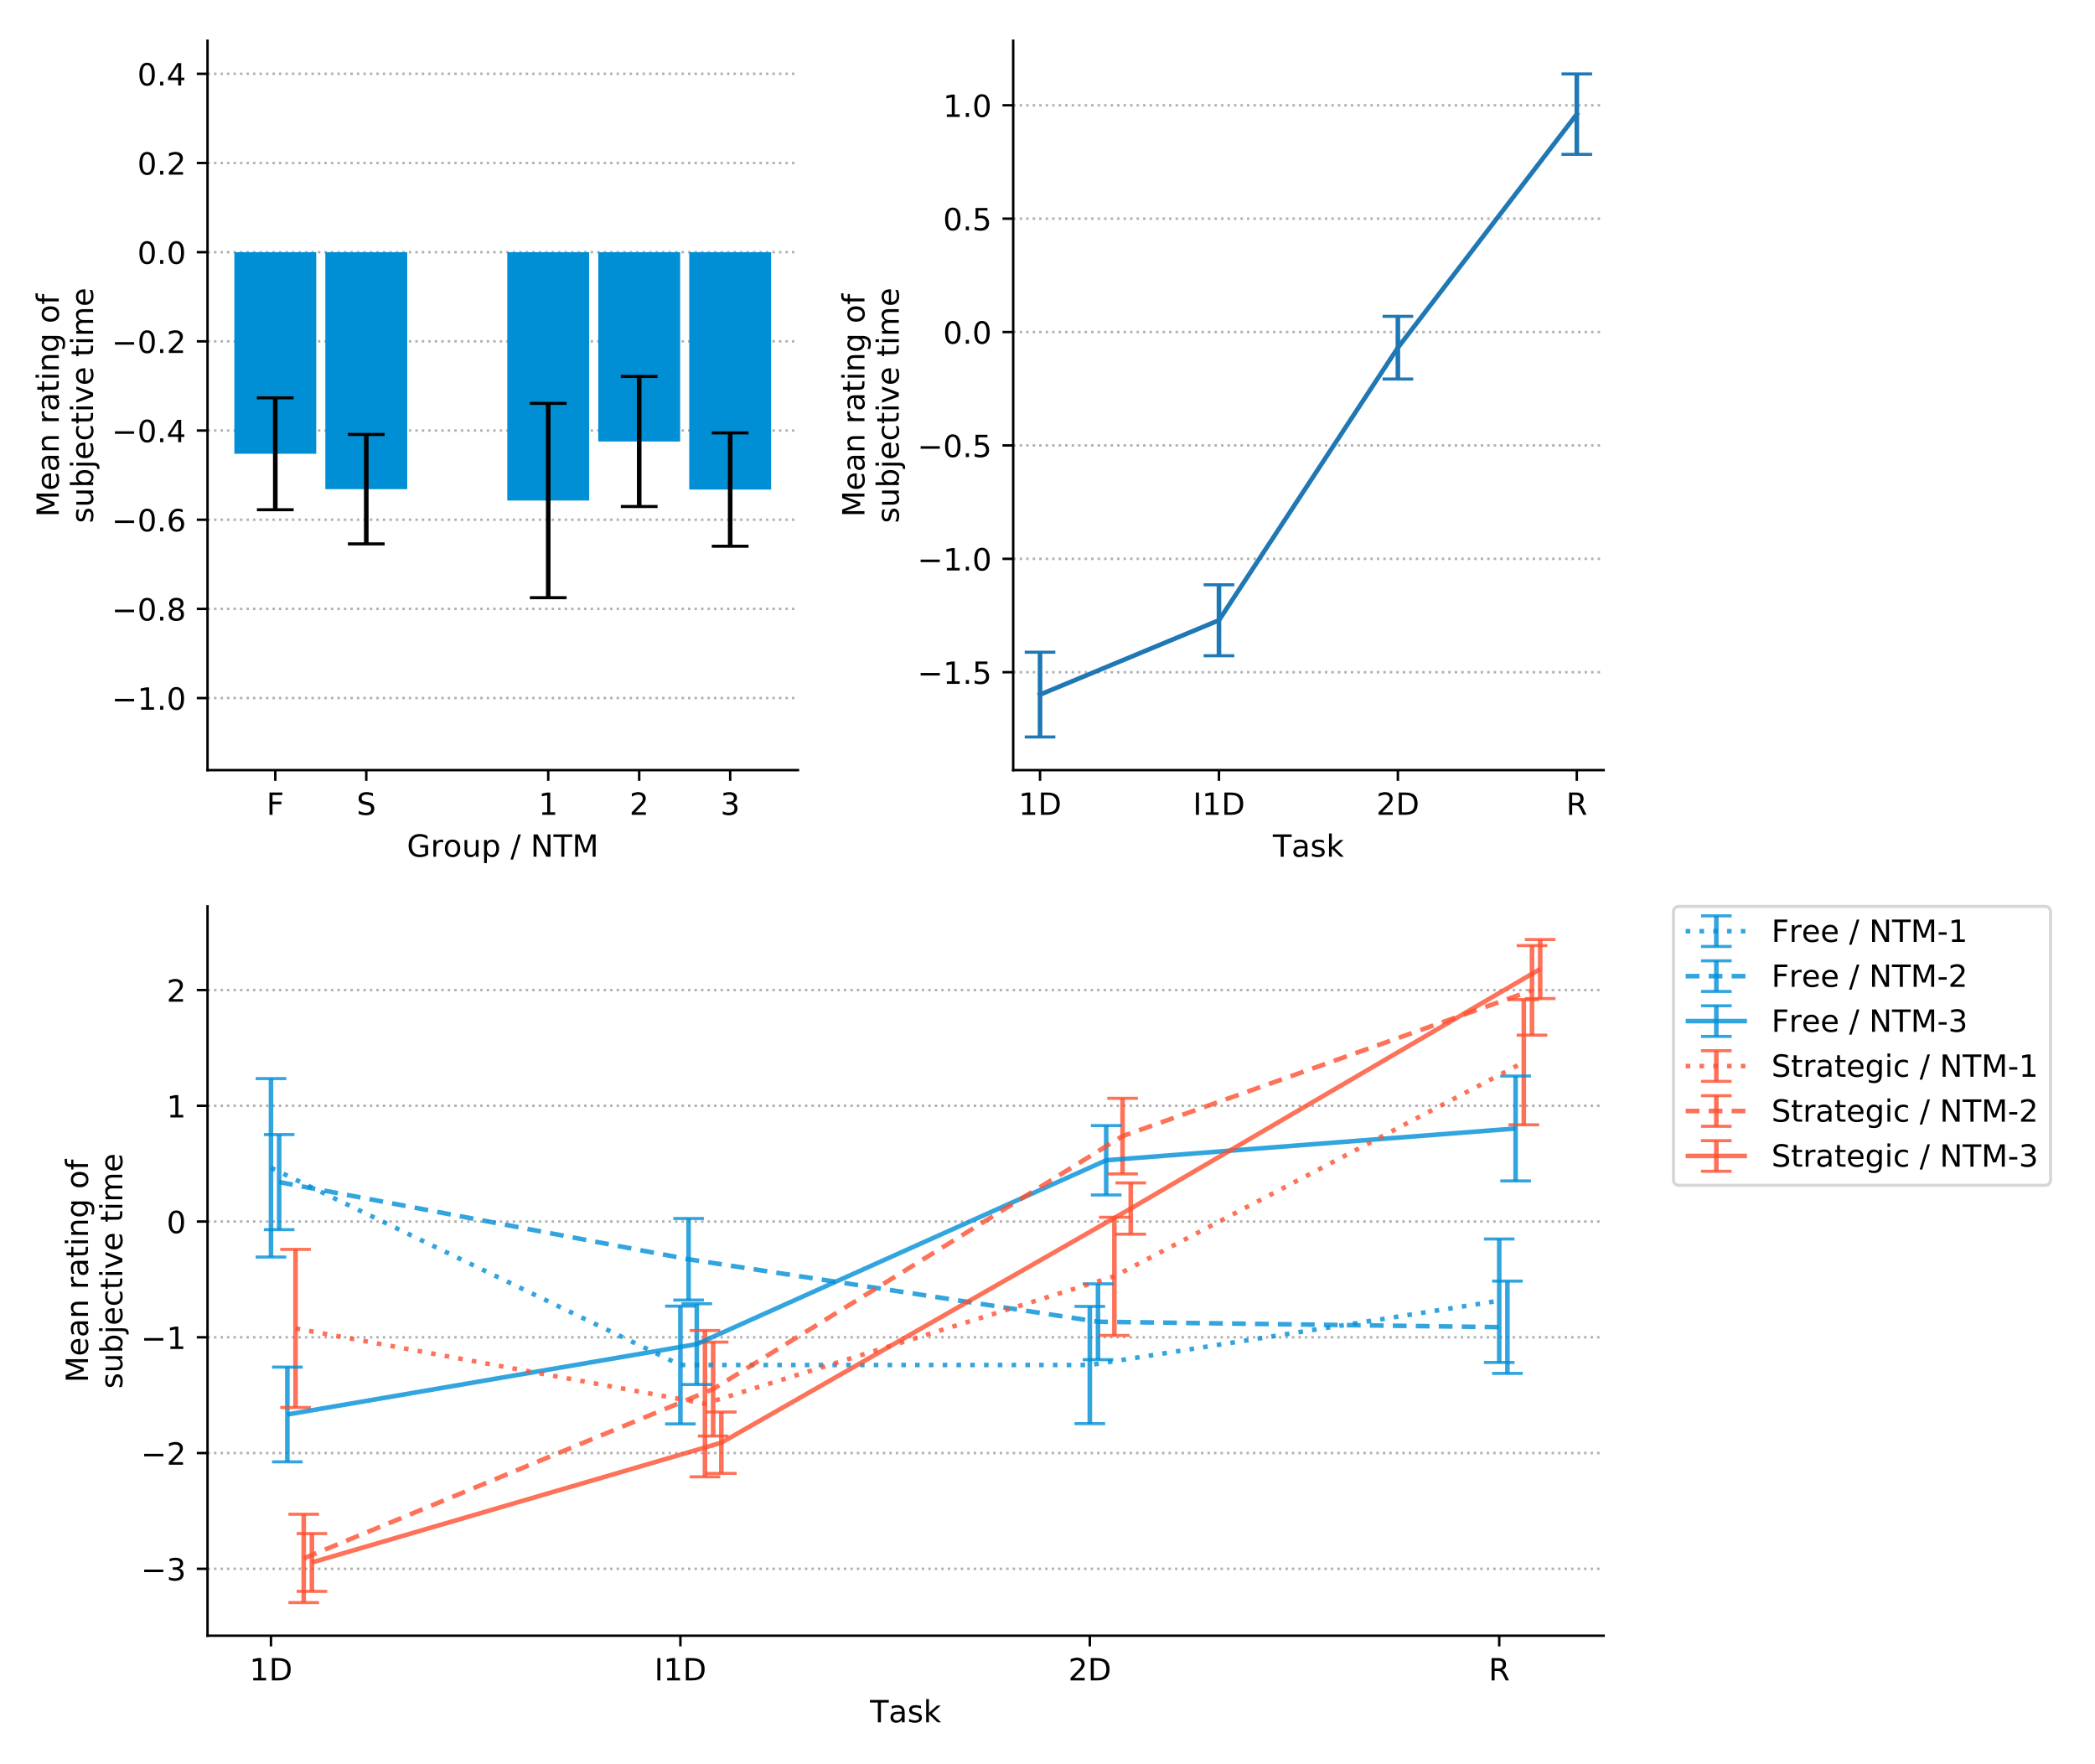 <?xml version="1.0" encoding="utf-8" standalone="no"?>
<!DOCTYPE svg PUBLIC "-//W3C//DTD SVG 1.1//EN"
  "http://www.w3.org/Graphics/SVG/1.1/DTD/svg11.dtd">
<!-- Created with matplotlib (https://matplotlib.org/) -->
<svg height="576pt" version="1.1" viewBox="0 0 684 576" width="684pt" xmlns="http://www.w3.org/2000/svg" xmlns:xlink="http://www.w3.org/1999/xlink">
 <defs>
  <style type="text/css">
*{stroke-linecap:butt;stroke-linejoin:round;}
  </style>
 </defs>
 <g id="figure_1">
  <g id="patch_1">
   <path d="M 0 576
L 684 576
L 684 0
L 0 0
z
" style="fill:#ffffff;"/>
  </g>
  <g id="axes_1">
   <g id="patch_2">
    <path d="M 67.754 251.44
L 260.527 251.44
L 260.527 13.32
L 67.754 13.32
z
" style="fill:#ffffff;"/>
   </g>
   <g id="matplotlib.axis_1">
    <g id="xtick_1">
     <g id="line2d_1">
      <defs>
       <path d="M 0 0
L 0 3.5
" id="mfabf7fa8ea" style="stroke:#000000;stroke-width:0.8;"/>
      </defs>
      <g>
       <use style="stroke:#000000;stroke-width:0.8;" x="89.883" xlink:href="#mfabf7fa8ea" y="251.44"/>
      </g>
     </g>
     <g id="text_1">
      <!-- F -->
      <defs>
       <path d="M 9.812 72.906
L 51.703 72.906
L 51.703 64.594
L 19.672 64.594
L 19.672 43.109
L 48.578 43.109
L 48.578 34.812
L 19.672 34.812
L 19.672 0
L 9.812 0
z
" id="DejaVuSans-70"/>
      </defs>
      <g transform="translate(87.007 266.038)scale(0.1 -0.1)">
       <use xlink:href="#DejaVuSans-70"/>
      </g>
     </g>
    </g>
    <g id="xtick_2">
     <g id="line2d_2">
      <g>
       <use style="stroke:#000000;stroke-width:0.8;" x="119.586" xlink:href="#mfabf7fa8ea" y="251.44"/>
      </g>
     </g>
     <g id="text_2">
      <!-- S -->
      <defs>
       <path d="M 53.516 70.516
L 53.516 60.891
Q 47.906 63.578 42.922 64.891
Q 37.938 66.219 33.297 66.219
Q 25.25 66.219 20.875 63.094
Q 16.5 59.969 16.5 54.203
Q 16.5 49.359 19.406 46.891
Q 22.312 44.438 30.422 42.922
L 36.375 41.703
Q 47.406 39.594 52.656 34.297
Q 57.906 29 57.906 20.125
Q 57.906 9.516 50.797 4.047
Q 43.703 -1.422 29.984 -1.422
Q 24.812 -1.422 18.969 -0.25
Q 13.141 0.922 6.891 3.219
L 6.891 13.375
Q 12.891 10.016 18.656 8.297
Q 24.422 6.594 29.984 6.594
Q 38.422 6.594 43.016 9.906
Q 47.609 13.234 47.609 19.391
Q 47.609 24.75 44.312 27.781
Q 41.016 30.812 33.5 32.328
L 27.484 33.5
Q 16.453 35.688 11.516 40.375
Q 6.594 45.062 6.594 53.422
Q 6.594 63.094 13.406 68.656
Q 20.219 74.219 32.172 74.219
Q 37.312 74.219 42.625 73.281
Q 47.953 72.359 53.516 70.516
z
" id="DejaVuSans-83"/>
      </defs>
      <g transform="translate(116.412 266.038)scale(0.1 -0.1)">
       <use xlink:href="#DejaVuSans-83"/>
      </g>
     </g>
    </g>
    <g id="xtick_3">
     <g id="line2d_3">
      <g>
       <use style="stroke:#000000;stroke-width:0.8;" x="178.992" xlink:href="#mfabf7fa8ea" y="251.44"/>
      </g>
     </g>
     <g id="text_3">
      <!-- 1 -->
      <defs>
       <path d="M 12.406 8.297
L 28.516 8.297
L 28.516 63.922
L 10.984 60.406
L 10.984 69.391
L 28.422 72.906
L 38.281 72.906
L 38.281 8.297
L 54.391 8.297
L 54.391 0
L 12.406 0
z
" id="DejaVuSans-49"/>
      </defs>
      <g transform="translate(175.811 266.038)scale(0.1 -0.1)">
       <use xlink:href="#DejaVuSans-49"/>
      </g>
     </g>
    </g>
    <g id="xtick_4">
     <g id="line2d_4">
      <g>
       <use style="stroke:#000000;stroke-width:0.8;" x="208.695" xlink:href="#mfabf7fa8ea" y="251.44"/>
      </g>
     </g>
     <g id="text_4">
      <!-- 2 -->
      <defs>
       <path d="M 19.188 8.297
L 53.609 8.297
L 53.609 0
L 7.328 0
L 7.328 8.297
Q 12.938 14.109 22.625 23.891
Q 32.328 33.688 34.812 36.531
Q 39.547 41.844 41.422 45.531
Q 43.312 49.219 43.312 52.781
Q 43.312 58.594 39.234 62.25
Q 35.156 65.922 28.609 65.922
Q 23.969 65.922 18.812 64.312
Q 13.672 62.703 7.812 59.422
L 7.812 69.391
Q 13.766 71.781 18.938 73
Q 24.125 74.219 28.422 74.219
Q 39.75 74.219 46.484 68.547
Q 53.219 62.891 53.219 53.422
Q 53.219 48.922 51.531 44.891
Q 49.859 40.875 45.406 35.406
Q 44.188 33.984 37.641 27.219
Q 31.109 20.453 19.188 8.297
z
" id="DejaVuSans-50"/>
      </defs>
      <g transform="translate(205.514 266.038)scale(0.1 -0.1)">
       <use xlink:href="#DejaVuSans-50"/>
      </g>
     </g>
    </g>
    <g id="xtick_5">
     <g id="line2d_5">
      <g>
       <use style="stroke:#000000;stroke-width:0.8;" x="238.399" xlink:href="#mfabf7fa8ea" y="251.44"/>
      </g>
     </g>
     <g id="text_5">
      <!-- 3 -->
      <defs>
       <path d="M 40.578 39.312
Q 47.656 37.797 51.625 33
Q 55.609 28.219 55.609 21.188
Q 55.609 10.406 48.188 4.484
Q 40.766 -1.422 27.094 -1.422
Q 22.516 -1.422 17.656 -0.516
Q 12.797 0.391 7.625 2.203
L 7.625 11.719
Q 11.719 9.328 16.594 8.109
Q 21.484 6.891 26.812 6.891
Q 36.078 6.891 40.938 10.547
Q 45.797 14.203 45.797 21.188
Q 45.797 27.641 41.281 31.266
Q 36.766 34.906 28.719 34.906
L 20.219 34.906
L 20.219 43.016
L 29.109 43.016
Q 36.375 43.016 40.234 45.922
Q 44.094 48.828 44.094 54.297
Q 44.094 59.906 40.109 62.906
Q 36.141 65.922 28.719 65.922
Q 24.656 65.922 20.016 65.031
Q 15.375 64.156 9.812 62.312
L 9.812 71.094
Q 15.438 72.656 20.344 73.438
Q 25.25 74.219 29.594 74.219
Q 40.828 74.219 47.359 69.109
Q 53.906 64.016 53.906 55.328
Q 53.906 49.266 50.438 45.094
Q 46.969 40.922 40.578 39.312
z
" id="DejaVuSans-51"/>
      </defs>
      <g transform="translate(235.217 266.038)scale(0.1 -0.1)">
       <use xlink:href="#DejaVuSans-51"/>
      </g>
     </g>
    </g>
    <g id="text_6">
     <!-- Group / NTM -->
     <defs>
      <path d="M 59.516 10.406
L 59.516 29.984
L 43.406 29.984
L 43.406 38.094
L 69.281 38.094
L 69.281 6.781
Q 63.578 2.734 56.688 0.656
Q 49.812 -1.422 42 -1.422
Q 24.906 -1.422 15.25 8.562
Q 5.609 18.562 5.609 36.375
Q 5.609 54.25 15.25 64.234
Q 24.906 74.219 42 74.219
Q 49.125 74.219 55.547 72.453
Q 61.969 70.703 67.391 67.281
L 67.391 56.781
Q 61.922 61.422 55.766 63.766
Q 49.609 66.109 42.828 66.109
Q 29.438 66.109 22.719 58.641
Q 16.016 51.172 16.016 36.375
Q 16.016 21.625 22.719 14.156
Q 29.438 6.688 42.828 6.688
Q 48.047 6.688 52.141 7.594
Q 56.25 8.5 59.516 10.406
z
" id="DejaVuSans-71"/>
      <path d="M 41.109 46.297
Q 39.594 47.172 37.812 47.578
Q 36.031 48 33.891 48
Q 26.266 48 22.188 43.047
Q 18.109 38.094 18.109 28.812
L 18.109 0
L 9.078 0
L 9.078 54.688
L 18.109 54.688
L 18.109 46.188
Q 20.953 51.172 25.484 53.578
Q 30.031 56 36.531 56
Q 37.453 56 38.578 55.875
Q 39.703 55.766 41.062 55.516
z
" id="DejaVuSans-114"/>
      <path d="M 30.609 48.391
Q 23.391 48.391 19.188 42.75
Q 14.984 37.109 14.984 27.297
Q 14.984 17.484 19.156 11.844
Q 23.344 6.203 30.609 6.203
Q 37.797 6.203 41.984 11.859
Q 46.188 17.531 46.188 27.297
Q 46.188 37.016 41.984 42.703
Q 37.797 48.391 30.609 48.391
z
M 30.609 56
Q 42.328 56 49.016 48.375
Q 55.719 40.766 55.719 27.297
Q 55.719 13.875 49.016 6.219
Q 42.328 -1.422 30.609 -1.422
Q 18.844 -1.422 12.172 6.219
Q 5.516 13.875 5.516 27.297
Q 5.516 40.766 12.172 48.375
Q 18.844 56 30.609 56
z
" id="DejaVuSans-111"/>
      <path d="M 8.5 21.578
L 8.5 54.688
L 17.484 54.688
L 17.484 21.922
Q 17.484 14.156 20.5 10.266
Q 23.531 6.391 29.594 6.391
Q 36.859 6.391 41.078 11.031
Q 45.312 15.672 45.312 23.688
L 45.312 54.688
L 54.297 54.688
L 54.297 0
L 45.312 0
L 45.312 8.406
Q 42.047 3.422 37.719 1
Q 33.406 -1.422 27.688 -1.422
Q 18.266 -1.422 13.375 4.438
Q 8.5 10.297 8.5 21.578
z
M 31.109 56
z
" id="DejaVuSans-117"/>
      <path d="M 18.109 8.203
L 18.109 -20.797
L 9.078 -20.797
L 9.078 54.688
L 18.109 54.688
L 18.109 46.391
Q 20.953 51.266 25.266 53.625
Q 29.594 56 35.594 56
Q 45.562 56 51.781 48.094
Q 58.016 40.188 58.016 27.297
Q 58.016 14.406 51.781 6.484
Q 45.562 -1.422 35.594 -1.422
Q 29.594 -1.422 25.266 0.953
Q 20.953 3.328 18.109 8.203
z
M 48.688 27.297
Q 48.688 37.203 44.609 42.844
Q 40.531 48.484 33.406 48.484
Q 26.266 48.484 22.188 42.844
Q 18.109 37.203 18.109 27.297
Q 18.109 17.391 22.188 11.75
Q 26.266 6.109 33.406 6.109
Q 40.531 6.109 44.609 11.75
Q 48.688 17.391 48.688 27.297
z
" id="DejaVuSans-112"/>
      <path id="DejaVuSans-32"/>
      <path d="M 25.391 72.906
L 33.688 72.906
L 8.297 -9.281
L 0 -9.281
z
" id="DejaVuSans-47"/>
      <path d="M 9.812 72.906
L 23.094 72.906
L 55.422 11.922
L 55.422 72.906
L 64.984 72.906
L 64.984 0
L 51.703 0
L 19.391 60.984
L 19.391 0
L 9.812 0
z
" id="DejaVuSans-78"/>
      <path d="M -0.297 72.906
L 61.375 72.906
L 61.375 64.594
L 35.5 64.594
L 35.5 0
L 25.594 0
L 25.594 64.594
L -0.297 64.594
z
" id="DejaVuSans-84"/>
      <path d="M 9.812 72.906
L 24.516 72.906
L 43.109 23.297
L 61.812 72.906
L 76.516 72.906
L 76.516 0
L 66.891 0
L 66.891 64.016
L 48.094 14.016
L 38.188 14.016
L 19.391 64.016
L 19.391 0
L 9.812 0
z
" id="DejaVuSans-77"/>
     </defs>
     <g transform="translate(132.839 279.717)scale(0.1 -0.1)">
      <use xlink:href="#DejaVuSans-71"/>
      <use x="77.49" xlink:href="#DejaVuSans-114"/>
      <use x="118.572" xlink:href="#DejaVuSans-111"/>
      <use x="179.754" xlink:href="#DejaVuSans-117"/>
      <use x="243.133" xlink:href="#DejaVuSans-112"/>
      <use x="306.609" xlink:href="#DejaVuSans-32"/>
      <use x="338.396" xlink:href="#DejaVuSans-47"/>
      <use x="372.088" xlink:href="#DejaVuSans-32"/>
      <use x="403.875" xlink:href="#DejaVuSans-78"/>
      <use x="478.68" xlink:href="#DejaVuSans-84"/>
      <use x="539.764" xlink:href="#DejaVuSans-77"/>
     </g>
    </g>
   </g>
   <g id="matplotlib.axis_2">
    <g id="ytick_1">
     <g id="line2d_6">
      <path clip-path="url(#p6fa6c84d49)" d="M 67.754 227.914
L 260.527 227.914
" style="fill:none;stroke:#b0b0b0;stroke-dasharray:0.8,1.32;stroke-dashoffset:0;stroke-width:0.8;"/>
     </g>
     <g id="line2d_7">
      <defs>
       <path d="M 0 0
L -3.5 0
" id="mac88aff210" style="stroke:#000000;stroke-width:0.8;"/>
      </defs>
      <g>
       <use style="stroke:#000000;stroke-width:0.8;" x="67.754" xlink:href="#mac88aff210" y="227.914"/>
      </g>
     </g>
     <g id="text_7">
      <!-- −1.0 -->
      <defs>
       <path d="M 10.594 35.5
L 73.188 35.5
L 73.188 27.203
L 10.594 27.203
z
" id="DejaVuSans-8722"/>
       <path d="M 10.688 12.406
L 21 12.406
L 21 0
L 10.688 0
z
" id="DejaVuSans-46"/>
       <path d="M 31.781 66.406
Q 24.172 66.406 20.328 58.906
Q 16.5 51.422 16.5 36.375
Q 16.5 21.391 20.328 13.891
Q 24.172 6.391 31.781 6.391
Q 39.453 6.391 43.281 13.891
Q 47.125 21.391 47.125 36.375
Q 47.125 51.422 43.281 58.906
Q 39.453 66.406 31.781 66.406
z
M 31.781 74.219
Q 44.047 74.219 50.516 64.516
Q 56.984 54.828 56.984 36.375
Q 56.984 17.969 50.516 8.266
Q 44.047 -1.422 31.781 -1.422
Q 19.531 -1.422 13.062 8.266
Q 6.594 17.969 6.594 36.375
Q 6.594 54.828 13.062 64.516
Q 19.531 74.219 31.781 74.219
z
" id="DejaVuSans-48"/>
      </defs>
      <g transform="translate(36.471 231.713)scale(0.1 -0.1)">
       <use xlink:href="#DejaVuSans-8722"/>
       <use x="83.789" xlink:href="#DejaVuSans-49"/>
       <use x="147.412" xlink:href="#DejaVuSans-46"/>
       <use x="179.199" xlink:href="#DejaVuSans-48"/>
      </g>
     </g>
    </g>
    <g id="ytick_2">
     <g id="line2d_8">
      <path clip-path="url(#p6fa6c84d49)" d="M 67.754 198.798
L 260.527 198.798
" style="fill:none;stroke:#b0b0b0;stroke-dasharray:0.8,1.32;stroke-dashoffset:0;stroke-width:0.8;"/>
     </g>
     <g id="line2d_9">
      <g>
       <use style="stroke:#000000;stroke-width:0.8;" x="67.754" xlink:href="#mac88aff210" y="198.798"/>
      </g>
     </g>
     <g id="text_8">
      <!-- −0.8 -->
      <defs>
       <path d="M 31.781 34.625
Q 24.75 34.625 20.719 30.859
Q 16.703 27.094 16.703 20.516
Q 16.703 13.922 20.719 10.156
Q 24.75 6.391 31.781 6.391
Q 38.812 6.391 42.859 10.172
Q 46.922 13.969 46.922 20.516
Q 46.922 27.094 42.891 30.859
Q 38.875 34.625 31.781 34.625
z
M 21.922 38.812
Q 15.578 40.375 12.031 44.719
Q 8.5 49.078 8.5 55.328
Q 8.5 64.062 14.719 69.141
Q 20.953 74.219 31.781 74.219
Q 42.672 74.219 48.875 69.141
Q 55.078 64.062 55.078 55.328
Q 55.078 49.078 51.531 44.719
Q 48 40.375 41.703 38.812
Q 48.828 37.156 52.797 32.312
Q 56.781 27.484 56.781 20.516
Q 56.781 9.906 50.312 4.234
Q 43.844 -1.422 31.781 -1.422
Q 19.734 -1.422 13.25 4.234
Q 6.781 9.906 6.781 20.516
Q 6.781 27.484 10.781 32.312
Q 14.797 37.156 21.922 38.812
z
M 18.312 54.391
Q 18.312 48.734 21.844 45.562
Q 25.391 42.391 31.781 42.391
Q 38.141 42.391 41.719 45.562
Q 45.312 48.734 45.312 54.391
Q 45.312 60.062 41.719 63.234
Q 38.141 66.406 31.781 66.406
Q 25.391 66.406 21.844 63.234
Q 18.312 60.062 18.312 54.391
z
" id="DejaVuSans-56"/>
      </defs>
      <g transform="translate(36.471 202.597)scale(0.1 -0.1)">
       <use xlink:href="#DejaVuSans-8722"/>
       <use x="83.789" xlink:href="#DejaVuSans-48"/>
       <use x="147.412" xlink:href="#DejaVuSans-46"/>
       <use x="179.199" xlink:href="#DejaVuSans-56"/>
      </g>
     </g>
    </g>
    <g id="ytick_3">
     <g id="line2d_10">
      <path clip-path="url(#p6fa6c84d49)" d="M 67.754 169.681
L 260.527 169.681
" style="fill:none;stroke:#b0b0b0;stroke-dasharray:0.8,1.32;stroke-dashoffset:0;stroke-width:0.8;"/>
     </g>
     <g id="line2d_11">
      <g>
       <use style="stroke:#000000;stroke-width:0.8;" x="67.754" xlink:href="#mac88aff210" y="169.681"/>
      </g>
     </g>
     <g id="text_9">
      <!-- −0.6 -->
      <defs>
       <path d="M 33.016 40.375
Q 26.375 40.375 22.484 35.828
Q 18.609 31.297 18.609 23.391
Q 18.609 15.531 22.484 10.953
Q 26.375 6.391 33.016 6.391
Q 39.656 6.391 43.531 10.953
Q 47.406 15.531 47.406 23.391
Q 47.406 31.297 43.531 35.828
Q 39.656 40.375 33.016 40.375
z
M 52.594 71.297
L 52.594 62.312
Q 48.875 64.062 45.094 64.984
Q 41.312 65.922 37.594 65.922
Q 27.828 65.922 22.672 59.328
Q 17.531 52.734 16.797 39.406
Q 19.672 43.656 24.016 45.922
Q 28.375 48.188 33.594 48.188
Q 44.578 48.188 50.953 41.516
Q 57.328 34.859 57.328 23.391
Q 57.328 12.156 50.688 5.359
Q 44.047 -1.422 33.016 -1.422
Q 20.359 -1.422 13.672 8.266
Q 6.984 17.969 6.984 36.375
Q 6.984 53.656 15.188 63.938
Q 23.391 74.219 37.203 74.219
Q 40.922 74.219 44.703 73.484
Q 48.484 72.75 52.594 71.297
z
" id="DejaVuSans-54"/>
      </defs>
      <g transform="translate(36.471 173.481)scale(0.1 -0.1)">
       <use xlink:href="#DejaVuSans-8722"/>
       <use x="83.789" xlink:href="#DejaVuSans-48"/>
       <use x="147.412" xlink:href="#DejaVuSans-46"/>
       <use x="179.199" xlink:href="#DejaVuSans-54"/>
      </g>
     </g>
    </g>
    <g id="ytick_4">
     <g id="line2d_12">
      <path clip-path="url(#p6fa6c84d49)" d="M 67.754 140.565
L 260.527 140.565
" style="fill:none;stroke:#b0b0b0;stroke-dasharray:0.8,1.32;stroke-dashoffset:0;stroke-width:0.8;"/>
     </g>
     <g id="line2d_13">
      <g>
       <use style="stroke:#000000;stroke-width:0.8;" x="67.754" xlink:href="#mac88aff210" y="140.565"/>
      </g>
     </g>
     <g id="text_10">
      <!-- −0.4 -->
      <defs>
       <path d="M 37.797 64.312
L 12.891 25.391
L 37.797 25.391
z
M 35.203 72.906
L 47.609 72.906
L 47.609 25.391
L 58.016 25.391
L 58.016 17.188
L 47.609 17.188
L 47.609 0
L 37.797 0
L 37.797 17.188
L 4.891 17.188
L 4.891 26.703
z
" id="DejaVuSans-52"/>
      </defs>
      <g transform="translate(36.471 144.364)scale(0.1 -0.1)">
       <use xlink:href="#DejaVuSans-8722"/>
       <use x="83.789" xlink:href="#DejaVuSans-48"/>
       <use x="147.412" xlink:href="#DejaVuSans-46"/>
       <use x="179.199" xlink:href="#DejaVuSans-52"/>
      </g>
     </g>
    </g>
    <g id="ytick_5">
     <g id="line2d_14">
      <path clip-path="url(#p6fa6c84d49)" d="M 67.754 111.449
L 260.527 111.449
" style="fill:none;stroke:#b0b0b0;stroke-dasharray:0.8,1.32;stroke-dashoffset:0;stroke-width:0.8;"/>
     </g>
     <g id="line2d_15">
      <g>
       <use style="stroke:#000000;stroke-width:0.8;" x="67.754" xlink:href="#mac88aff210" y="111.449"/>
      </g>
     </g>
     <g id="text_11">
      <!-- −0.2 -->
      <g transform="translate(36.471 115.248)scale(0.1 -0.1)">
       <use xlink:href="#DejaVuSans-8722"/>
       <use x="83.789" xlink:href="#DejaVuSans-48"/>
       <use x="147.412" xlink:href="#DejaVuSans-46"/>
       <use x="179.199" xlink:href="#DejaVuSans-50"/>
      </g>
     </g>
    </g>
    <g id="ytick_6">
     <g id="line2d_16">
      <path clip-path="url(#p6fa6c84d49)" d="M 67.754 82.332
L 260.527 82.332
" style="fill:none;stroke:#b0b0b0;stroke-dasharray:0.8,1.32;stroke-dashoffset:0;stroke-width:0.8;"/>
     </g>
     <g id="line2d_17">
      <g>
       <use style="stroke:#000000;stroke-width:0.8;" x="67.754" xlink:href="#mac88aff210" y="82.332"/>
      </g>
     </g>
     <g id="text_12">
      <!-- 0.0 -->
      <g transform="translate(44.851 86.132)scale(0.1 -0.1)">
       <use xlink:href="#DejaVuSans-48"/>
       <use x="63.623" xlink:href="#DejaVuSans-46"/>
       <use x="95.41" xlink:href="#DejaVuSans-48"/>
      </g>
     </g>
    </g>
    <g id="ytick_7">
     <g id="line2d_18">
      <path clip-path="url(#p6fa6c84d49)" d="M 67.754 53.216
L 260.527 53.216
" style="fill:none;stroke:#b0b0b0;stroke-dasharray:0.8,1.32;stroke-dashoffset:0;stroke-width:0.8;"/>
     </g>
     <g id="line2d_19">
      <g>
       <use style="stroke:#000000;stroke-width:0.8;" x="67.754" xlink:href="#mac88aff210" y="53.216"/>
      </g>
     </g>
     <g id="text_13">
      <!-- 0.2 -->
      <g transform="translate(44.851 57.015)scale(0.1 -0.1)">
       <use xlink:href="#DejaVuSans-48"/>
       <use x="63.623" xlink:href="#DejaVuSans-46"/>
       <use x="95.41" xlink:href="#DejaVuSans-50"/>
      </g>
     </g>
    </g>
    <g id="ytick_8">
     <g id="line2d_20">
      <path clip-path="url(#p6fa6c84d49)" d="M 67.754 24.1
L 260.527 24.1
" style="fill:none;stroke:#b0b0b0;stroke-dasharray:0.8,1.32;stroke-dashoffset:0;stroke-width:0.8;"/>
     </g>
     <g id="line2d_21">
      <g>
       <use style="stroke:#000000;stroke-width:0.8;" x="67.754" xlink:href="#mac88aff210" y="24.1"/>
      </g>
     </g>
     <g id="text_14">
      <!-- 0.4 -->
      <g transform="translate(44.851 27.899)scale(0.1 -0.1)">
       <use xlink:href="#DejaVuSans-48"/>
       <use x="63.623" xlink:href="#DejaVuSans-46"/>
       <use x="95.41" xlink:href="#DejaVuSans-52"/>
      </g>
     </g>
    </g>
    <g id="text_15">
     <!-- Mean rating of -->
     <defs>
      <path d="M 56.203 29.594
L 56.203 25.203
L 14.891 25.203
Q 15.484 15.922 20.484 11.062
Q 25.484 6.203 34.422 6.203
Q 39.594 6.203 44.453 7.469
Q 49.312 8.734 54.109 11.281
L 54.109 2.781
Q 49.266 0.734 44.188 -0.344
Q 39.109 -1.422 33.891 -1.422
Q 20.797 -1.422 13.156 6.188
Q 5.516 13.812 5.516 26.812
Q 5.516 40.234 12.766 48.109
Q 20.016 56 32.328 56
Q 43.359 56 49.781 48.891
Q 56.203 41.797 56.203 29.594
z
M 47.219 32.234
Q 47.125 39.594 43.094 43.984
Q 39.062 48.391 32.422 48.391
Q 24.906 48.391 20.391 44.141
Q 15.875 39.891 15.188 32.172
z
" id="DejaVuSans-101"/>
      <path d="M 34.281 27.484
Q 23.391 27.484 19.188 25
Q 14.984 22.516 14.984 16.5
Q 14.984 11.719 18.141 8.906
Q 21.297 6.109 26.703 6.109
Q 34.188 6.109 38.703 11.406
Q 43.219 16.703 43.219 25.484
L 43.219 27.484
z
M 52.203 31.203
L 52.203 0
L 43.219 0
L 43.219 8.297
Q 40.141 3.328 35.547 0.953
Q 30.953 -1.422 24.312 -1.422
Q 15.922 -1.422 10.953 3.297
Q 6 8.016 6 15.922
Q 6 25.141 12.172 29.828
Q 18.359 34.516 30.609 34.516
L 43.219 34.516
L 43.219 35.406
Q 43.219 41.609 39.141 45
Q 35.062 48.391 27.688 48.391
Q 23 48.391 18.547 47.266
Q 14.109 46.141 10.016 43.891
L 10.016 52.203
Q 14.938 54.109 19.578 55.047
Q 24.219 56 28.609 56
Q 40.484 56 46.344 49.844
Q 52.203 43.703 52.203 31.203
z
" id="DejaVuSans-97"/>
      <path d="M 54.891 33.016
L 54.891 0
L 45.906 0
L 45.906 32.719
Q 45.906 40.484 42.875 44.328
Q 39.844 48.188 33.797 48.188
Q 26.516 48.188 22.312 43.547
Q 18.109 38.922 18.109 30.906
L 18.109 0
L 9.078 0
L 9.078 54.688
L 18.109 54.688
L 18.109 46.188
Q 21.344 51.125 25.703 53.562
Q 30.078 56 35.797 56
Q 45.219 56 50.047 50.172
Q 54.891 44.344 54.891 33.016
z
" id="DejaVuSans-110"/>
      <path d="M 18.312 70.219
L 18.312 54.688
L 36.812 54.688
L 36.812 47.703
L 18.312 47.703
L 18.312 18.016
Q 18.312 11.328 20.141 9.422
Q 21.969 7.516 27.594 7.516
L 36.812 7.516
L 36.812 0
L 27.594 0
Q 17.188 0 13.234 3.875
Q 9.281 7.766 9.281 18.016
L 9.281 47.703
L 2.688 47.703
L 2.688 54.688
L 9.281 54.688
L 9.281 70.219
z
" id="DejaVuSans-116"/>
      <path d="M 9.422 54.688
L 18.406 54.688
L 18.406 0
L 9.422 0
z
M 9.422 75.984
L 18.406 75.984
L 18.406 64.594
L 9.422 64.594
z
" id="DejaVuSans-105"/>
      <path d="M 45.406 27.984
Q 45.406 37.75 41.375 43.109
Q 37.359 48.484 30.078 48.484
Q 22.859 48.484 18.828 43.109
Q 14.797 37.75 14.797 27.984
Q 14.797 18.266 18.828 12.891
Q 22.859 7.516 30.078 7.516
Q 37.359 7.516 41.375 12.891
Q 45.406 18.266 45.406 27.984
z
M 54.391 6.781
Q 54.391 -7.172 48.188 -13.984
Q 42 -20.797 29.203 -20.797
Q 24.469 -20.797 20.266 -20.094
Q 16.062 -19.391 12.109 -17.922
L 12.109 -9.188
Q 16.062 -11.328 19.922 -12.344
Q 23.781 -13.375 27.781 -13.375
Q 36.625 -13.375 41.016 -8.766
Q 45.406 -4.156 45.406 5.172
L 45.406 9.625
Q 42.625 4.781 38.281 2.391
Q 33.938 0 27.875 0
Q 17.828 0 11.672 7.656
Q 5.516 15.328 5.516 27.984
Q 5.516 40.672 11.672 48.328
Q 17.828 56 27.875 56
Q 33.938 56 38.281 53.609
Q 42.625 51.219 45.406 46.391
L 45.406 54.688
L 54.391 54.688
z
" id="DejaVuSans-103"/>
      <path d="M 37.109 75.984
L 37.109 68.5
L 28.516 68.5
Q 23.688 68.5 21.797 66.547
Q 19.922 64.594 19.922 59.516
L 19.922 54.688
L 34.719 54.688
L 34.719 47.703
L 19.922 47.703
L 19.922 0
L 10.891 0
L 10.891 47.703
L 2.297 47.703
L 2.297 54.688
L 10.891 54.688
L 10.891 58.5
Q 10.891 67.625 15.141 71.797
Q 19.391 75.984 28.609 75.984
z
" id="DejaVuSans-102"/>
     </defs>
     <g transform="translate(19.194 168.813)rotate(-90)scale(0.1 -0.1)">
      <use xlink:href="#DejaVuSans-77"/>
      <use x="86.279" xlink:href="#DejaVuSans-101"/>
      <use x="147.803" xlink:href="#DejaVuSans-97"/>
      <use x="209.082" xlink:href="#DejaVuSans-110"/>
      <use x="272.461" xlink:href="#DejaVuSans-32"/>
      <use x="304.248" xlink:href="#DejaVuSans-114"/>
      <use x="345.361" xlink:href="#DejaVuSans-97"/>
      <use x="406.641" xlink:href="#DejaVuSans-116"/>
      <use x="445.85" xlink:href="#DejaVuSans-105"/>
      <use x="473.633" xlink:href="#DejaVuSans-110"/>
      <use x="537.012" xlink:href="#DejaVuSans-103"/>
      <use x="600.488" xlink:href="#DejaVuSans-32"/>
      <use x="632.275" xlink:href="#DejaVuSans-111"/>
      <use x="693.457" xlink:href="#DejaVuSans-102"/>
     </g>
     <!-- subjective time -->
     <defs>
      <path d="M 44.281 53.078
L 44.281 44.578
Q 40.484 46.531 36.375 47.5
Q 32.281 48.484 27.875 48.484
Q 21.188 48.484 17.844 46.438
Q 14.5 44.391 14.5 40.281
Q 14.5 37.156 16.891 35.375
Q 19.281 33.594 26.516 31.984
L 29.594 31.297
Q 39.156 29.25 43.188 25.516
Q 47.219 21.781 47.219 15.094
Q 47.219 7.469 41.188 3.016
Q 35.156 -1.422 24.609 -1.422
Q 20.219 -1.422 15.453 -0.562
Q 10.688 0.297 5.422 2
L 5.422 11.281
Q 10.406 8.688 15.234 7.391
Q 20.062 6.109 24.812 6.109
Q 31.156 6.109 34.562 8.281
Q 37.984 10.453 37.984 14.406
Q 37.984 18.062 35.516 20.016
Q 33.062 21.969 24.703 23.781
L 21.578 24.516
Q 13.234 26.266 9.516 29.906
Q 5.812 33.547 5.812 39.891
Q 5.812 47.609 11.281 51.797
Q 16.75 56 26.812 56
Q 31.781 56 36.172 55.266
Q 40.578 54.547 44.281 53.078
z
" id="DejaVuSans-115"/>
      <path d="M 48.688 27.297
Q 48.688 37.203 44.609 42.844
Q 40.531 48.484 33.406 48.484
Q 26.266 48.484 22.188 42.844
Q 18.109 37.203 18.109 27.297
Q 18.109 17.391 22.188 11.75
Q 26.266 6.109 33.406 6.109
Q 40.531 6.109 44.609 11.75
Q 48.688 17.391 48.688 27.297
z
M 18.109 46.391
Q 20.953 51.266 25.266 53.625
Q 29.594 56 35.594 56
Q 45.562 56 51.781 48.094
Q 58.016 40.188 58.016 27.297
Q 58.016 14.406 51.781 6.484
Q 45.562 -1.422 35.594 -1.422
Q 29.594 -1.422 25.266 0.953
Q 20.953 3.328 18.109 8.203
L 18.109 0
L 9.078 0
L 9.078 75.984
L 18.109 75.984
z
" id="DejaVuSans-98"/>
      <path d="M 9.422 54.688
L 18.406 54.688
L 18.406 -0.984
Q 18.406 -11.422 14.422 -16.109
Q 10.453 -20.797 1.609 -20.797
L -1.812 -20.797
L -1.812 -13.188
L 0.594 -13.188
Q 5.719 -13.188 7.562 -10.812
Q 9.422 -8.453 9.422 -0.984
z
M 9.422 75.984
L 18.406 75.984
L 18.406 64.594
L 9.422 64.594
z
" id="DejaVuSans-106"/>
      <path d="M 48.781 52.594
L 48.781 44.188
Q 44.969 46.297 41.141 47.344
Q 37.312 48.391 33.406 48.391
Q 24.656 48.391 19.812 42.844
Q 14.984 37.312 14.984 27.297
Q 14.984 17.281 19.812 11.734
Q 24.656 6.203 33.406 6.203
Q 37.312 6.203 41.141 7.25
Q 44.969 8.297 48.781 10.406
L 48.781 2.094
Q 45.016 0.344 40.984 -0.531
Q 36.969 -1.422 32.422 -1.422
Q 20.062 -1.422 12.781 6.344
Q 5.516 14.109 5.516 27.297
Q 5.516 40.672 12.859 48.328
Q 20.219 56 33.016 56
Q 37.156 56 41.109 55.141
Q 45.062 54.297 48.781 52.594
z
" id="DejaVuSans-99"/>
      <path d="M 2.984 54.688
L 12.5 54.688
L 29.594 8.797
L 46.688 54.688
L 56.203 54.688
L 35.688 0
L 23.484 0
z
" id="DejaVuSans-118"/>
      <path d="M 52 44.188
Q 55.375 50.25 60.062 53.125
Q 64.75 56 71.094 56
Q 79.641 56 84.281 50.016
Q 88.922 44.047 88.922 33.016
L 88.922 0
L 79.891 0
L 79.891 32.719
Q 79.891 40.578 77.094 44.375
Q 74.312 48.188 68.609 48.188
Q 61.625 48.188 57.562 43.547
Q 53.516 38.922 53.516 30.906
L 53.516 0
L 44.484 0
L 44.484 32.719
Q 44.484 40.625 41.703 44.406
Q 38.922 48.188 33.109 48.188
Q 26.219 48.188 22.156 43.531
Q 18.109 38.875 18.109 30.906
L 18.109 0
L 9.078 0
L 9.078 54.688
L 18.109 54.688
L 18.109 46.188
Q 21.188 51.219 25.484 53.609
Q 29.781 56 35.688 56
Q 41.656 56 45.828 52.969
Q 50 49.953 52 44.188
z
" id="DejaVuSans-109"/>
     </defs>
     <g transform="translate(30.392 170.813)rotate(-90)scale(0.1 -0.1)">
      <use xlink:href="#DejaVuSans-115"/>
      <use x="52.1" xlink:href="#DejaVuSans-117"/>
      <use x="115.479" xlink:href="#DejaVuSans-98"/>
      <use x="178.955" xlink:href="#DejaVuSans-106"/>
      <use x="206.738" xlink:href="#DejaVuSans-101"/>
      <use x="268.262" xlink:href="#DejaVuSans-99"/>
      <use x="323.242" xlink:href="#DejaVuSans-116"/>
      <use x="362.451" xlink:href="#DejaVuSans-105"/>
      <use x="390.234" xlink:href="#DejaVuSans-118"/>
      <use x="449.414" xlink:href="#DejaVuSans-101"/>
      <use x="510.938" xlink:href="#DejaVuSans-32"/>
      <use x="542.725" xlink:href="#DejaVuSans-116"/>
      <use x="581.934" xlink:href="#DejaVuSans-105"/>
      <use x="609.717" xlink:href="#DejaVuSans-109"/>
      <use x="707.129" xlink:href="#DejaVuSans-101"/>
     </g>
    </g>
   </g>
   <g id="patch_3">
    <path clip-path="url(#p6fa6c84d49)" d="M 76.516 82.332
L 103.249 82.332
L 103.249 148.154
L 76.516 148.154
z
" style="fill:#008fd5;"/>
   </g>
   <g id="patch_4">
    <path clip-path="url(#p6fa6c84d49)" d="M 106.22 82.332
L 132.952 82.332
L 132.952 159.709
L 106.22 159.709
z
" style="fill:#008fd5;"/>
   </g>
   <g id="patch_5">
    <path clip-path="url(#p6fa6c84d49)" d="M 165.626 82.332
L 192.359 82.332
L 192.359 163.42
L 165.626 163.42
z
" style="fill:#008fd5;"/>
   </g>
   <g id="patch_6">
    <path clip-path="url(#p6fa6c84d49)" d="M 195.329 82.332
L 222.062 82.332
L 222.062 144.147
L 195.329 144.147
z
" style="fill:#008fd5;"/>
   </g>
   <g id="patch_7">
    <path clip-path="url(#p6fa6c84d49)" d="M 225.032 82.332
L 251.765 82.332
L 251.765 159.833
L 225.032 159.833
z
" style="fill:#008fd5;"/>
   </g>
   <g id="patch_8">
    <path d="M 67.754 251.44
L 67.754 13.32
" style="fill:none;stroke:#000000;stroke-linecap:square;stroke-linejoin:miter;stroke-width:0.8;"/>
   </g>
   <g id="patch_9">
    <path d="M 67.754 251.44
L 260.527 251.44
" style="fill:none;stroke:#000000;stroke-linecap:square;stroke-linejoin:miter;stroke-width:0.8;"/>
   </g>
   <g id="LineCollection_1">
    <path clip-path="url(#p6fa6c84d49)" d="M 89.883 166.42
L 89.883 129.888
" style="fill:none;stroke:#000000;stroke-width:1.5;"/>
    <path clip-path="url(#p6fa6c84d49)" d="M 119.586 177.573
L 119.586 141.845
" style="fill:none;stroke:#000000;stroke-width:1.5;"/>
   </g>
   <g id="LineCollection_2">
    <path clip-path="url(#p6fa6c84d49)" d="M 178.992 195.146
L 178.992 131.694
" style="fill:none;stroke:#000000;stroke-width:1.5;"/>
    <path clip-path="url(#p6fa6c84d49)" d="M 208.695 165.379
L 208.695 122.915
" style="fill:none;stroke:#000000;stroke-width:1.5;"/>
    <path clip-path="url(#p6fa6c84d49)" d="M 238.399 178.336
L 238.399 141.329
" style="fill:none;stroke:#000000;stroke-width:1.5;"/>
   </g>
   <g id="line2d_22">
    <defs>
     <path d="M 6 0
L -6 -0
" id="m08a3986601" style="stroke:#000000;"/>
    </defs>
    <g clip-path="url(#p6fa6c84d49)">
     <use style="stroke:#000000;" x="89.883" xlink:href="#m08a3986601" y="166.42"/>
     <use style="stroke:#000000;" x="119.586" xlink:href="#m08a3986601" y="177.573"/>
    </g>
   </g>
   <g id="line2d_23">
    <g clip-path="url(#p6fa6c84d49)">
     <use style="stroke:#000000;" x="89.883" xlink:href="#m08a3986601" y="129.888"/>
     <use style="stroke:#000000;" x="119.586" xlink:href="#m08a3986601" y="141.845"/>
    </g>
   </g>
   <g id="line2d_24">
    <g clip-path="url(#p6fa6c84d49)">
     <use style="stroke:#000000;" x="178.992" xlink:href="#m08a3986601" y="195.146"/>
     <use style="stroke:#000000;" x="208.695" xlink:href="#m08a3986601" y="165.379"/>
     <use style="stroke:#000000;" x="238.399" xlink:href="#m08a3986601" y="178.336"/>
    </g>
   </g>
   <g id="line2d_25">
    <g clip-path="url(#p6fa6c84d49)">
     <use style="stroke:#000000;" x="178.992" xlink:href="#m08a3986601" y="131.694"/>
     <use style="stroke:#000000;" x="208.695" xlink:href="#m08a3986601" y="122.915"/>
     <use style="stroke:#000000;" x="238.399" xlink:href="#m08a3986601" y="141.329"/>
    </g>
   </g>
   <g id="line2d_26"/>
   <g id="line2d_27"/>
  </g>
  <g id="axes_2">
   <g id="patch_10">
    <path d="M 330.801 251.44
L 523.575 251.44
L 523.575 13.32
L 330.801 13.32
z
" style="fill:#ffffff;"/>
   </g>
   <g id="matplotlib.axis_3">
    <g id="xtick_6">
     <g id="line2d_28">
      <g>
       <use style="stroke:#000000;stroke-width:0.8;" x="339.564" xlink:href="#mfabf7fa8ea" y="251.44"/>
      </g>
     </g>
     <g id="text_16">
      <!-- 1D -->
      <defs>
       <path d="M 19.672 64.797
L 19.672 8.109
L 31.594 8.109
Q 46.688 8.109 53.688 14.938
Q 60.688 21.781 60.688 36.531
Q 60.688 51.172 53.688 57.984
Q 46.688 64.797 31.594 64.797
z
M 9.812 72.906
L 30.078 72.906
Q 51.266 72.906 61.172 64.094
Q 71.094 55.281 71.094 36.531
Q 71.094 17.672 61.125 8.828
Q 51.172 0 30.078 0
L 9.812 0
z
" id="DejaVuSans-68"/>
      </defs>
      <g transform="translate(332.533 266.038)scale(0.1 -0.1)">
       <use xlink:href="#DejaVuSans-49"/>
       <use x="63.623" xlink:href="#DejaVuSans-68"/>
      </g>
     </g>
    </g>
    <g id="xtick_7">
     <g id="line2d_29">
      <g>
       <use style="stroke:#000000;stroke-width:0.8;" x="397.98" xlink:href="#mfabf7fa8ea" y="251.44"/>
      </g>
     </g>
     <g id="text_17">
      <!-- I1D -->
      <defs>
       <path d="M 9.812 72.906
L 19.672 72.906
L 19.672 0
L 9.812 0
z
" id="DejaVuSans-73"/>
      </defs>
      <g transform="translate(389.474 266.038)scale(0.1 -0.1)">
       <use xlink:href="#DejaVuSans-73"/>
       <use x="29.492" xlink:href="#DejaVuSans-49"/>
       <use x="93.115" xlink:href="#DejaVuSans-68"/>
      </g>
     </g>
    </g>
    <g id="xtick_8">
     <g id="line2d_30">
      <g>
       <use style="stroke:#000000;stroke-width:0.8;" x="456.396" xlink:href="#mfabf7fa8ea" y="251.44"/>
      </g>
     </g>
     <g id="text_18">
      <!-- 2D -->
      <g transform="translate(449.365 266.038)scale(0.1 -0.1)">
       <use xlink:href="#DejaVuSans-50"/>
       <use x="63.623" xlink:href="#DejaVuSans-68"/>
      </g>
     </g>
    </g>
    <g id="xtick_9">
     <g id="line2d_31">
      <g>
       <use style="stroke:#000000;stroke-width:0.8;" x="514.813" xlink:href="#mfabf7fa8ea" y="251.44"/>
      </g>
     </g>
     <g id="text_19">
      <!-- R -->
      <defs>
       <path d="M 44.391 34.188
Q 47.562 33.109 50.562 29.594
Q 53.562 26.078 56.594 19.922
L 66.609 0
L 56 0
L 46.688 18.703
Q 43.062 26.031 39.672 28.422
Q 36.281 30.812 30.422 30.812
L 19.672 30.812
L 19.672 0
L 9.812 0
L 9.812 72.906
L 32.078 72.906
Q 44.578 72.906 50.734 67.672
Q 56.891 62.453 56.891 51.906
Q 56.891 45.016 53.688 40.469
Q 50.484 35.938 44.391 34.188
z
M 19.672 64.797
L 19.672 38.922
L 32.078 38.922
Q 39.203 38.922 42.844 42.219
Q 46.484 45.516 46.484 51.906
Q 46.484 58.297 42.844 61.547
Q 39.203 64.797 32.078 64.797
z
" id="DejaVuSans-82"/>
      </defs>
      <g transform="translate(511.338 266.038)scale(0.1 -0.1)">
       <use xlink:href="#DejaVuSans-82"/>
      </g>
     </g>
    </g>
    <g id="text_20">
     <!-- Task -->
     <defs>
      <path d="M 9.078 75.984
L 18.109 75.984
L 18.109 31.109
L 44.922 54.688
L 56.391 54.688
L 27.391 29.109
L 57.625 0
L 45.906 0
L 18.109 26.703
L 18.109 0
L 9.078 0
z
" id="DejaVuSans-107"/>
     </defs>
     <g transform="translate(415.583 279.717)scale(0.1 -0.1)">
      <use xlink:href="#DejaVuSans-84"/>
      <use x="60.834" xlink:href="#DejaVuSans-97"/>
      <use x="122.113" xlink:href="#DejaVuSans-115"/>
      <use x="174.213" xlink:href="#DejaVuSans-107"/>
     </g>
    </g>
   </g>
   <g id="matplotlib.axis_4">
    <g id="ytick_9">
     <g id="line2d_32">
      <path clip-path="url(#p476d59ef79)" d="M 330.801 219.469
L 523.575 219.469
" style="fill:none;stroke:#b0b0b0;stroke-dasharray:0.8,1.32;stroke-dashoffset:0;stroke-width:0.8;"/>
     </g>
     <g id="line2d_33">
      <g>
       <use style="stroke:#000000;stroke-width:0.8;" x="330.801" xlink:href="#mac88aff210" y="219.469"/>
      </g>
     </g>
     <g id="text_21">
      <!-- −1.5 -->
      <defs>
       <path d="M 10.797 72.906
L 49.516 72.906
L 49.516 64.594
L 19.828 64.594
L 19.828 46.734
Q 21.969 47.469 24.109 47.828
Q 26.266 48.188 28.422 48.188
Q 40.625 48.188 47.75 41.5
Q 54.891 34.812 54.891 23.391
Q 54.891 11.625 47.562 5.094
Q 40.234 -1.422 26.906 -1.422
Q 22.312 -1.422 17.547 -0.641
Q 12.797 0.141 7.719 1.703
L 7.719 11.625
Q 12.109 9.234 16.797 8.062
Q 21.484 6.891 26.703 6.891
Q 35.156 6.891 40.078 11.328
Q 45.016 15.766 45.016 23.391
Q 45.016 31 40.078 35.438
Q 35.156 39.891 26.703 39.891
Q 22.75 39.891 18.812 39.016
Q 14.891 38.141 10.797 36.281
z
" id="DejaVuSans-53"/>
      </defs>
      <g transform="translate(299.519 223.269)scale(0.1 -0.1)">
       <use xlink:href="#DejaVuSans-8722"/>
       <use x="83.789" xlink:href="#DejaVuSans-49"/>
       <use x="147.412" xlink:href="#DejaVuSans-46"/>
       <use x="179.199" xlink:href="#DejaVuSans-53"/>
      </g>
     </g>
    </g>
    <g id="ytick_10">
     <g id="line2d_34">
      <path clip-path="url(#p476d59ef79)" d="M 330.801 182.45
L 523.575 182.45
" style="fill:none;stroke:#b0b0b0;stroke-dasharray:0.8,1.32;stroke-dashoffset:0;stroke-width:0.8;"/>
     </g>
     <g id="line2d_35">
      <g>
       <use style="stroke:#000000;stroke-width:0.8;" x="330.801" xlink:href="#mac88aff210" y="182.45"/>
      </g>
     </g>
     <g id="text_22">
      <!-- −1.0 -->
      <g transform="translate(299.519 186.249)scale(0.1 -0.1)">
       <use xlink:href="#DejaVuSans-8722"/>
       <use x="83.789" xlink:href="#DejaVuSans-49"/>
       <use x="147.412" xlink:href="#DejaVuSans-46"/>
       <use x="179.199" xlink:href="#DejaVuSans-48"/>
      </g>
     </g>
    </g>
    <g id="ytick_11">
     <g id="line2d_36">
      <path clip-path="url(#p476d59ef79)" d="M 330.801 145.43
L 523.575 145.43
" style="fill:none;stroke:#b0b0b0;stroke-dasharray:0.8,1.32;stroke-dashoffset:0;stroke-width:0.8;"/>
     </g>
     <g id="line2d_37">
      <g>
       <use style="stroke:#000000;stroke-width:0.8;" x="330.801" xlink:href="#mac88aff210" y="145.43"/>
      </g>
     </g>
     <g id="text_23">
      <!-- −0.5 -->
      <g transform="translate(299.519 149.23)scale(0.1 -0.1)">
       <use xlink:href="#DejaVuSans-8722"/>
       <use x="83.789" xlink:href="#DejaVuSans-48"/>
       <use x="147.412" xlink:href="#DejaVuSans-46"/>
       <use x="179.199" xlink:href="#DejaVuSans-53"/>
      </g>
     </g>
    </g>
    <g id="ytick_12">
     <g id="line2d_38">
      <path clip-path="url(#p476d59ef79)" d="M 330.801 108.411
L 523.575 108.411
" style="fill:none;stroke:#b0b0b0;stroke-dasharray:0.8,1.32;stroke-dashoffset:0;stroke-width:0.8;"/>
     </g>
     <g id="line2d_39">
      <g>
       <use style="stroke:#000000;stroke-width:0.8;" x="330.801" xlink:href="#mac88aff210" y="108.411"/>
      </g>
     </g>
     <g id="text_24">
      <!-- 0.0 -->
      <g transform="translate(307.898 112.21)scale(0.1 -0.1)">
       <use xlink:href="#DejaVuSans-48"/>
       <use x="63.623" xlink:href="#DejaVuSans-46"/>
       <use x="95.41" xlink:href="#DejaVuSans-48"/>
      </g>
     </g>
    </g>
    <g id="ytick_13">
     <g id="line2d_40">
      <path clip-path="url(#p476d59ef79)" d="M 330.801 71.391
L 523.575 71.391
" style="fill:none;stroke:#b0b0b0;stroke-dasharray:0.8,1.32;stroke-dashoffset:0;stroke-width:0.8;"/>
     </g>
     <g id="line2d_41">
      <g>
       <use style="stroke:#000000;stroke-width:0.8;" x="330.801" xlink:href="#mac88aff210" y="71.391"/>
      </g>
     </g>
     <g id="text_25">
      <!-- 0.5 -->
      <g transform="translate(307.898 75.19)scale(0.1 -0.1)">
       <use xlink:href="#DejaVuSans-48"/>
       <use x="63.623" xlink:href="#DejaVuSans-46"/>
       <use x="95.41" xlink:href="#DejaVuSans-53"/>
      </g>
     </g>
    </g>
    <g id="ytick_14">
     <g id="line2d_42">
      <path clip-path="url(#p476d59ef79)" d="M 330.801 34.372
L 523.575 34.372
" style="fill:none;stroke:#b0b0b0;stroke-dasharray:0.8,1.32;stroke-dashoffset:0;stroke-width:0.8;"/>
     </g>
     <g id="line2d_43">
      <g>
       <use style="stroke:#000000;stroke-width:0.8;" x="330.801" xlink:href="#mac88aff210" y="34.372"/>
      </g>
     </g>
     <g id="text_26">
      <!-- 1.0 -->
      <g transform="translate(307.898 38.171)scale(0.1 -0.1)">
       <use xlink:href="#DejaVuSans-49"/>
       <use x="63.623" xlink:href="#DejaVuSans-46"/>
       <use x="95.41" xlink:href="#DejaVuSans-48"/>
      </g>
     </g>
    </g>
    <g id="text_27">
     <!-- Mean rating of -->
     <g transform="translate(282.241 168.813)rotate(-90)scale(0.1 -0.1)">
      <use xlink:href="#DejaVuSans-77"/>
      <use x="86.279" xlink:href="#DejaVuSans-101"/>
      <use x="147.803" xlink:href="#DejaVuSans-97"/>
      <use x="209.082" xlink:href="#DejaVuSans-110"/>
      <use x="272.461" xlink:href="#DejaVuSans-32"/>
      <use x="304.248" xlink:href="#DejaVuSans-114"/>
      <use x="345.361" xlink:href="#DejaVuSans-97"/>
      <use x="406.641" xlink:href="#DejaVuSans-116"/>
      <use x="445.85" xlink:href="#DejaVuSans-105"/>
      <use x="473.633" xlink:href="#DejaVuSans-110"/>
      <use x="537.012" xlink:href="#DejaVuSans-103"/>
      <use x="600.488" xlink:href="#DejaVuSans-32"/>
      <use x="632.275" xlink:href="#DejaVuSans-111"/>
      <use x="693.457" xlink:href="#DejaVuSans-102"/>
     </g>
     <!-- subjective time -->
     <g transform="translate(293.439 170.813)rotate(-90)scale(0.1 -0.1)">
      <use xlink:href="#DejaVuSans-115"/>
      <use x="52.1" xlink:href="#DejaVuSans-117"/>
      <use x="115.479" xlink:href="#DejaVuSans-98"/>
      <use x="178.955" xlink:href="#DejaVuSans-106"/>
      <use x="206.738" xlink:href="#DejaVuSans-101"/>
      <use x="268.262" xlink:href="#DejaVuSans-99"/>
      <use x="323.242" xlink:href="#DejaVuSans-116"/>
      <use x="362.451" xlink:href="#DejaVuSans-105"/>
      <use x="390.234" xlink:href="#DejaVuSans-118"/>
      <use x="449.414" xlink:href="#DejaVuSans-101"/>
      <use x="510.938" xlink:href="#DejaVuSans-32"/>
      <use x="542.725" xlink:href="#DejaVuSans-116"/>
      <use x="581.934" xlink:href="#DejaVuSans-105"/>
      <use x="609.717" xlink:href="#DejaVuSans-109"/>
      <use x="707.129" xlink:href="#DejaVuSans-101"/>
     </g>
    </g>
   </g>
   <g id="LineCollection_3">
    <path clip-path="url(#p476d59ef79)" d="M 339.564 240.616
L 339.564 212.945
" style="fill:none;stroke:#1f77b4;stroke-width:1.5;"/>
    <path clip-path="url(#p476d59ef79)" d="M 397.98 214.088
L 397.98 190.931
" style="fill:none;stroke:#1f77b4;stroke-width:1.5;"/>
    <path clip-path="url(#p476d59ef79)" d="M 456.396 123.748
L 456.396 103.282
" style="fill:none;stroke:#1f77b4;stroke-width:1.5;"/>
    <path clip-path="url(#p476d59ef79)" d="M 514.813 50.396
L 514.813 24.144
" style="fill:none;stroke:#1f77b4;stroke-width:1.5;"/>
   </g>
   <g id="line2d_44">
    <defs>
     <path d="M 5 0
L -5 -0
" id="mb66e14f193" style="stroke:#1f77b4;"/>
    </defs>
    <g clip-path="url(#p476d59ef79)">
     <use style="fill:#1f77b4;stroke:#1f77b4;" x="339.564" xlink:href="#mb66e14f193" y="240.616"/>
     <use style="fill:#1f77b4;stroke:#1f77b4;" x="397.98" xlink:href="#mb66e14f193" y="214.088"/>
     <use style="fill:#1f77b4;stroke:#1f77b4;" x="456.396" xlink:href="#mb66e14f193" y="123.748"/>
     <use style="fill:#1f77b4;stroke:#1f77b4;" x="514.813" xlink:href="#mb66e14f193" y="50.396"/>
    </g>
   </g>
   <g id="line2d_45">
    <g clip-path="url(#p476d59ef79)">
     <use style="fill:#1f77b4;stroke:#1f77b4;" x="339.564" xlink:href="#mb66e14f193" y="212.945"/>
     <use style="fill:#1f77b4;stroke:#1f77b4;" x="397.98" xlink:href="#mb66e14f193" y="190.931"/>
     <use style="fill:#1f77b4;stroke:#1f77b4;" x="456.396" xlink:href="#mb66e14f193" y="103.282"/>
     <use style="fill:#1f77b4;stroke:#1f77b4;" x="514.813" xlink:href="#mb66e14f193" y="24.144"/>
    </g>
   </g>
   <g id="line2d_46">
    <path clip-path="url(#p476d59ef79)" d="M 339.564 226.781
L 397.98 202.509
L 456.396 113.515
L 514.813 37.27
" style="fill:none;stroke:#1f77b4;stroke-linecap:square;stroke-width:1.5;"/>
   </g>
   <g id="patch_11">
    <path d="M 330.801 251.44
L 330.801 13.32
" style="fill:none;stroke:#000000;stroke-linecap:square;stroke-linejoin:miter;stroke-width:0.8;"/>
   </g>
   <g id="patch_12">
    <path d="M 330.801 251.44
L 523.575 251.44
" style="fill:none;stroke:#000000;stroke-linecap:square;stroke-linejoin:miter;stroke-width:0.8;"/>
   </g>
  </g>
  <g id="axes_3">
   <g id="patch_13">
    <path d="M 67.754 534.04
L 523.575 534.04
L 523.575 295.92
L 67.754 295.92
z
" style="fill:#ffffff;"/>
   </g>
   <g id="matplotlib.axis_5">
    <g id="xtick_10">
     <g id="line2d_47">
      <g>
       <use style="stroke:#000000;stroke-width:0.8;" x="88.473" xlink:href="#mfabf7fa8ea" y="534.04"/>
      </g>
     </g>
     <g id="text_28">
      <!-- 1D -->
      <g transform="translate(81.442 548.638)scale(0.1 -0.1)">
       <use xlink:href="#DejaVuSans-49"/>
       <use x="63.623" xlink:href="#DejaVuSans-68"/>
      </g>
     </g>
    </g>
    <g id="xtick_11">
     <g id="line2d_48">
      <g>
       <use style="stroke:#000000;stroke-width:0.8;" x="222.145" xlink:href="#mfabf7fa8ea" y="534.04"/>
      </g>
     </g>
     <g id="text_29">
      <!-- I1D -->
      <g transform="translate(213.639 548.638)scale(0.1 -0.1)">
       <use xlink:href="#DejaVuSans-73"/>
       <use x="29.492" xlink:href="#DejaVuSans-49"/>
       <use x="93.115" xlink:href="#DejaVuSans-68"/>
      </g>
     </g>
    </g>
    <g id="xtick_12">
     <g id="line2d_49">
      <g>
       <use style="stroke:#000000;stroke-width:0.8;" x="355.817" xlink:href="#mfabf7fa8ea" y="534.04"/>
      </g>
     </g>
     <g id="text_30">
      <!-- 2D -->
      <g transform="translate(348.786 548.638)scale(0.1 -0.1)">
       <use xlink:href="#DejaVuSans-50"/>
       <use x="63.623" xlink:href="#DejaVuSans-68"/>
      </g>
     </g>
    </g>
    <g id="xtick_13">
     <g id="line2d_50">
      <g>
       <use style="stroke:#000000;stroke-width:0.8;" x="489.489" xlink:href="#mfabf7fa8ea" y="534.04"/>
      </g>
     </g>
     <g id="text_31">
      <!-- R -->
      <g transform="translate(486.014 548.638)scale(0.1 -0.1)">
       <use xlink:href="#DejaVuSans-82"/>
      </g>
     </g>
    </g>
    <g id="text_32">
     <!-- Task -->
     <g transform="translate(284.059 562.317)scale(0.1 -0.1)">
      <use xlink:href="#DejaVuSans-84"/>
      <use x="60.834" xlink:href="#DejaVuSans-97"/>
      <use x="122.113" xlink:href="#DejaVuSans-115"/>
      <use x="174.213" xlink:href="#DejaVuSans-107"/>
     </g>
    </g>
   </g>
   <g id="matplotlib.axis_6">
    <g id="ytick_15">
     <g id="line2d_51">
      <path clip-path="url(#pfa3e57365a)" d="M 67.754 512.202
L 523.575 512.202
" style="fill:none;stroke:#b0b0b0;stroke-dasharray:0.8,1.32;stroke-dashoffset:0;stroke-width:0.8;"/>
     </g>
     <g id="line2d_52">
      <g>
       <use style="stroke:#000000;stroke-width:0.8;" x="67.754" xlink:href="#mac88aff210" y="512.202"/>
      </g>
     </g>
     <g id="text_33">
      <!-- −3 -->
      <g transform="translate(46.012 516.001)scale(0.1 -0.1)">
       <use xlink:href="#DejaVuSans-8722"/>
       <use x="83.789" xlink:href="#DejaVuSans-51"/>
      </g>
     </g>
    </g>
    <g id="ytick_16">
     <g id="line2d_53">
      <path clip-path="url(#pfa3e57365a)" d="M 67.754 474.409
L 523.575 474.409
" style="fill:none;stroke:#b0b0b0;stroke-dasharray:0.8,1.32;stroke-dashoffset:0;stroke-width:0.8;"/>
     </g>
     <g id="line2d_54">
      <g>
       <use style="stroke:#000000;stroke-width:0.8;" x="67.754" xlink:href="#mac88aff210" y="474.409"/>
      </g>
     </g>
     <g id="text_34">
      <!-- −2 -->
      <g transform="translate(46.012 478.208)scale(0.1 -0.1)">
       <use xlink:href="#DejaVuSans-8722"/>
       <use x="83.789" xlink:href="#DejaVuSans-50"/>
      </g>
     </g>
    </g>
    <g id="ytick_17">
     <g id="line2d_55">
      <path clip-path="url(#pfa3e57365a)" d="M 67.754 436.617
L 523.575 436.617
" style="fill:none;stroke:#b0b0b0;stroke-dasharray:0.8,1.32;stroke-dashoffset:0;stroke-width:0.8;"/>
     </g>
     <g id="line2d_56">
      <g>
       <use style="stroke:#000000;stroke-width:0.8;" x="67.754" xlink:href="#mac88aff210" y="436.617"/>
      </g>
     </g>
     <g id="text_35">
      <!-- −1 -->
      <g transform="translate(46.012 440.416)scale(0.1 -0.1)">
       <use xlink:href="#DejaVuSans-8722"/>
       <use x="83.789" xlink:href="#DejaVuSans-49"/>
      </g>
     </g>
    </g>
    <g id="ytick_18">
     <g id="line2d_57">
      <path clip-path="url(#pfa3e57365a)" d="M 67.754 398.824
L 523.575 398.824
" style="fill:none;stroke:#b0b0b0;stroke-dasharray:0.8,1.32;stroke-dashoffset:0;stroke-width:0.8;"/>
     </g>
     <g id="line2d_58">
      <g>
       <use style="stroke:#000000;stroke-width:0.8;" x="67.754" xlink:href="#mac88aff210" y="398.824"/>
      </g>
     </g>
     <g id="text_36">
      <!-- 0 -->
      <g transform="translate(54.392 402.623)scale(0.1 -0.1)">
       <use xlink:href="#DejaVuSans-48"/>
      </g>
     </g>
    </g>
    <g id="ytick_19">
     <g id="line2d_59">
      <path clip-path="url(#pfa3e57365a)" d="M 67.754 361.031
L 523.575 361.031
" style="fill:none;stroke:#b0b0b0;stroke-dasharray:0.8,1.32;stroke-dashoffset:0;stroke-width:0.8;"/>
     </g>
     <g id="line2d_60">
      <g>
       <use style="stroke:#000000;stroke-width:0.8;" x="67.754" xlink:href="#mac88aff210" y="361.031"/>
      </g>
     </g>
     <g id="text_37">
      <!-- 1 -->
      <g transform="translate(54.392 364.83)scale(0.1 -0.1)">
       <use xlink:href="#DejaVuSans-49"/>
      </g>
     </g>
    </g>
    <g id="ytick_20">
     <g id="line2d_61">
      <path clip-path="url(#pfa3e57365a)" d="M 67.754 323.239
L 523.575 323.239
" style="fill:none;stroke:#b0b0b0;stroke-dasharray:0.8,1.32;stroke-dashoffset:0;stroke-width:0.8;"/>
     </g>
     <g id="line2d_62">
      <g>
       <use style="stroke:#000000;stroke-width:0.8;" x="67.754" xlink:href="#mac88aff210" y="323.239"/>
      </g>
     </g>
     <g id="text_38">
      <!-- 2 -->
      <g transform="translate(54.392 327.038)scale(0.1 -0.1)">
       <use xlink:href="#DejaVuSans-50"/>
      </g>
     </g>
    </g>
    <g id="text_39">
     <!-- Mean rating of -->
     <g transform="translate(28.734 451.413)rotate(-90)scale(0.1 -0.1)">
      <use xlink:href="#DejaVuSans-77"/>
      <use x="86.279" xlink:href="#DejaVuSans-101"/>
      <use x="147.803" xlink:href="#DejaVuSans-97"/>
      <use x="209.082" xlink:href="#DejaVuSans-110"/>
      <use x="272.461" xlink:href="#DejaVuSans-32"/>
      <use x="304.248" xlink:href="#DejaVuSans-114"/>
      <use x="345.361" xlink:href="#DejaVuSans-97"/>
      <use x="406.641" xlink:href="#DejaVuSans-116"/>
      <use x="445.85" xlink:href="#DejaVuSans-105"/>
      <use x="473.633" xlink:href="#DejaVuSans-110"/>
      <use x="537.012" xlink:href="#DejaVuSans-103"/>
      <use x="600.488" xlink:href="#DejaVuSans-32"/>
      <use x="632.275" xlink:href="#DejaVuSans-111"/>
      <use x="693.457" xlink:href="#DejaVuSans-102"/>
     </g>
     <!-- subjective time -->
     <g transform="translate(39.932 453.413)rotate(-90)scale(0.1 -0.1)">
      <use xlink:href="#DejaVuSans-115"/>
      <use x="52.1" xlink:href="#DejaVuSans-117"/>
      <use x="115.479" xlink:href="#DejaVuSans-98"/>
      <use x="178.955" xlink:href="#DejaVuSans-106"/>
      <use x="206.738" xlink:href="#DejaVuSans-101"/>
      <use x="268.262" xlink:href="#DejaVuSans-99"/>
      <use x="323.242" xlink:href="#DejaVuSans-116"/>
      <use x="362.451" xlink:href="#DejaVuSans-105"/>
      <use x="390.234" xlink:href="#DejaVuSans-118"/>
      <use x="449.414" xlink:href="#DejaVuSans-101"/>
      <use x="510.938" xlink:href="#DejaVuSans-32"/>
      <use x="542.725" xlink:href="#DejaVuSans-116"/>
      <use x="581.934" xlink:href="#DejaVuSans-105"/>
      <use x="609.717" xlink:href="#DejaVuSans-109"/>
      <use x="707.129" xlink:href="#DejaVuSans-101"/>
     </g>
    </g>
   </g>
   <g id="LineCollection_4">
    <path clip-path="url(#pfa3e57365a)" d="M 88.473 410.408
L 88.473 352.147
" style="fill:none;stroke:#008fd5;stroke-opacity:0.8;stroke-width:1.5;"/>
    <path clip-path="url(#pfa3e57365a)" d="M 222.145 464.896
L 222.145 426.434
" style="fill:none;stroke:#008fd5;stroke-opacity:0.8;stroke-width:1.5;"/>
    <path clip-path="url(#pfa3e57365a)" d="M 355.817 464.797
L 355.817 426.532
" style="fill:none;stroke:#008fd5;stroke-opacity:0.8;stroke-width:1.5;"/>
    <path clip-path="url(#pfa3e57365a)" d="M 489.489 444.826
L 489.489 404.512
" style="fill:none;stroke:#008fd5;stroke-opacity:0.8;stroke-width:1.5;"/>
   </g>
   <g id="LineCollection_5">
    <path clip-path="url(#pfa3e57365a)" d="M 91.147 401.466
L 91.147 370.43
" style="fill:none;stroke:#008fd5;stroke-opacity:0.8;stroke-width:1.5;"/>
    <path clip-path="url(#pfa3e57365a)" d="M 224.818 424.456
L 224.818 397.829
" style="fill:none;stroke:#008fd5;stroke-opacity:0.8;stroke-width:1.5;"/>
    <path clip-path="url(#pfa3e57365a)" d="M 358.49 443.919
L 358.49 419.159
" style="fill:none;stroke:#008fd5;stroke-opacity:0.8;stroke-width:1.5;"/>
    <path clip-path="url(#pfa3e57365a)" d="M 492.162 448.406
L 492.162 418.271
" style="fill:none;stroke:#008fd5;stroke-opacity:0.8;stroke-width:1.5;"/>
   </g>
   <g id="LineCollection_6">
    <path clip-path="url(#pfa3e57365a)" d="M 93.82 477.285
L 93.82 446.338
" style="fill:none;stroke:#008fd5;stroke-opacity:0.8;stroke-width:1.5;"/>
    <path clip-path="url(#pfa3e57365a)" d="M 227.492 452.026
L 227.492 425.653
" style="fill:none;stroke:#008fd5;stroke-opacity:0.8;stroke-width:1.5;"/>
    <path clip-path="url(#pfa3e57365a)" d="M 361.164 390.146
L 361.164 367.486
" style="fill:none;stroke:#008fd5;stroke-opacity:0.8;stroke-width:1.5;"/>
    <path clip-path="url(#pfa3e57365a)" d="M 494.836 385.571
L 494.836 351.312
" style="fill:none;stroke:#008fd5;stroke-opacity:0.8;stroke-width:1.5;"/>
   </g>
   <g id="LineCollection_7">
    <path clip-path="url(#pfa3e57365a)" d="M 96.493 459.524
L 96.493 407.906
" style="fill:none;stroke:#fc4f30;stroke-opacity:0.8;stroke-width:1.5;"/>
    <path clip-path="url(#pfa3e57365a)" d="M 230.165 482.169
L 230.165 434.39
" style="fill:none;stroke:#fc4f30;stroke-opacity:0.8;stroke-width:1.5;"/>
    <path clip-path="url(#pfa3e57365a)" d="M 363.837 435.991
L 363.837 397.425
" style="fill:none;stroke:#fc4f30;stroke-opacity:0.8;stroke-width:1.5;"/>
    <path clip-path="url(#pfa3e57365a)" d="M 497.509 367.23
L 497.509 326.353
" style="fill:none;stroke:#fc4f30;stroke-opacity:0.8;stroke-width:1.5;"/>
   </g>
   <g id="LineCollection_8">
    <path clip-path="url(#pfa3e57365a)" d="M 99.167 523.216
L 99.167 494.389
" style="fill:none;stroke:#fc4f30;stroke-opacity:0.8;stroke-width:1.5;"/>
    <path clip-path="url(#pfa3e57365a)" d="M 232.839 468.842
L 232.839 438.185
" style="fill:none;stroke:#fc4f30;stroke-opacity:0.8;stroke-width:1.5;"/>
    <path clip-path="url(#pfa3e57365a)" d="M 366.511 383.272
L 366.511 358.587
" style="fill:none;stroke:#fc4f30;stroke-opacity:0.8;stroke-width:1.5;"/>
    <path clip-path="url(#pfa3e57365a)" d="M 500.182 337.959
L 500.182 308.718
" style="fill:none;stroke:#fc4f30;stroke-opacity:0.8;stroke-width:1.5;"/>
   </g>
   <g id="LineCollection_9">
    <path clip-path="url(#pfa3e57365a)" d="M 101.84 519.555
L 101.84 500.691
" style="fill:none;stroke:#fc4f30;stroke-opacity:0.8;stroke-width:1.5;"/>
    <path clip-path="url(#pfa3e57365a)" d="M 235.512 481.044
L 235.512 461.01
" style="fill:none;stroke:#fc4f30;stroke-opacity:0.8;stroke-width:1.5;"/>
    <path clip-path="url(#pfa3e57365a)" d="M 369.184 402.948
L 369.184 386.197
" style="fill:none;stroke:#fc4f30;stroke-opacity:0.8;stroke-width:1.5;"/>
    <path clip-path="url(#pfa3e57365a)" d="M 502.856 326.019
L 502.856 306.744
" style="fill:none;stroke:#fc4f30;stroke-opacity:0.8;stroke-width:1.5;"/>
   </g>
   <g id="line2d_63">
    <defs>
     <path d="M 5 0
L -5 -0
" id="me3cef12eaf" style="stroke:#008fd5;stroke-opacity:0.8;"/>
    </defs>
    <g clip-path="url(#pfa3e57365a)">
     <use style="fill:#008fd5;fill-opacity:0.8;stroke:#008fd5;stroke-opacity:0.8;" x="88.473" xlink:href="#me3cef12eaf" y="410.408"/>
     <use style="fill:#008fd5;fill-opacity:0.8;stroke:#008fd5;stroke-opacity:0.8;" x="222.145" xlink:href="#me3cef12eaf" y="464.896"/>
     <use style="fill:#008fd5;fill-opacity:0.8;stroke:#008fd5;stroke-opacity:0.8;" x="355.817" xlink:href="#me3cef12eaf" y="464.797"/>
     <use style="fill:#008fd5;fill-opacity:0.8;stroke:#008fd5;stroke-opacity:0.8;" x="489.489" xlink:href="#me3cef12eaf" y="444.826"/>
    </g>
   </g>
   <g id="line2d_64">
    <g clip-path="url(#pfa3e57365a)">
     <use style="fill:#008fd5;fill-opacity:0.8;stroke:#008fd5;stroke-opacity:0.8;" x="88.473" xlink:href="#me3cef12eaf" y="352.147"/>
     <use style="fill:#008fd5;fill-opacity:0.8;stroke:#008fd5;stroke-opacity:0.8;" x="222.145" xlink:href="#me3cef12eaf" y="426.434"/>
     <use style="fill:#008fd5;fill-opacity:0.8;stroke:#008fd5;stroke-opacity:0.8;" x="355.817" xlink:href="#me3cef12eaf" y="426.532"/>
     <use style="fill:#008fd5;fill-opacity:0.8;stroke:#008fd5;stroke-opacity:0.8;" x="489.489" xlink:href="#me3cef12eaf" y="404.512"/>
    </g>
   </g>
   <g id="line2d_65">
    <g clip-path="url(#pfa3e57365a)">
     <use style="fill:#008fd5;fill-opacity:0.8;stroke:#008fd5;stroke-opacity:0.8;" x="91.147" xlink:href="#me3cef12eaf" y="401.466"/>
     <use style="fill:#008fd5;fill-opacity:0.8;stroke:#008fd5;stroke-opacity:0.8;" x="224.818" xlink:href="#me3cef12eaf" y="424.456"/>
     <use style="fill:#008fd5;fill-opacity:0.8;stroke:#008fd5;stroke-opacity:0.8;" x="358.49" xlink:href="#me3cef12eaf" y="443.919"/>
     <use style="fill:#008fd5;fill-opacity:0.8;stroke:#008fd5;stroke-opacity:0.8;" x="492.162" xlink:href="#me3cef12eaf" y="448.406"/>
    </g>
   </g>
   <g id="line2d_66">
    <g clip-path="url(#pfa3e57365a)">
     <use style="fill:#008fd5;fill-opacity:0.8;stroke:#008fd5;stroke-opacity:0.8;" x="91.147" xlink:href="#me3cef12eaf" y="370.43"/>
     <use style="fill:#008fd5;fill-opacity:0.8;stroke:#008fd5;stroke-opacity:0.8;" x="224.818" xlink:href="#me3cef12eaf" y="397.829"/>
     <use style="fill:#008fd5;fill-opacity:0.8;stroke:#008fd5;stroke-opacity:0.8;" x="358.49" xlink:href="#me3cef12eaf" y="419.159"/>
     <use style="fill:#008fd5;fill-opacity:0.8;stroke:#008fd5;stroke-opacity:0.8;" x="492.162" xlink:href="#me3cef12eaf" y="418.271"/>
    </g>
   </g>
   <g id="line2d_67">
    <g clip-path="url(#pfa3e57365a)">
     <use style="fill:#008fd5;fill-opacity:0.8;stroke:#008fd5;stroke-opacity:0.8;" x="93.82" xlink:href="#me3cef12eaf" y="477.285"/>
     <use style="fill:#008fd5;fill-opacity:0.8;stroke:#008fd5;stroke-opacity:0.8;" x="227.492" xlink:href="#me3cef12eaf" y="452.026"/>
     <use style="fill:#008fd5;fill-opacity:0.8;stroke:#008fd5;stroke-opacity:0.8;" x="361.164" xlink:href="#me3cef12eaf" y="390.146"/>
     <use style="fill:#008fd5;fill-opacity:0.8;stroke:#008fd5;stroke-opacity:0.8;" x="494.836" xlink:href="#me3cef12eaf" y="385.571"/>
    </g>
   </g>
   <g id="line2d_68">
    <g clip-path="url(#pfa3e57365a)">
     <use style="fill:#008fd5;fill-opacity:0.8;stroke:#008fd5;stroke-opacity:0.8;" x="93.82" xlink:href="#me3cef12eaf" y="446.338"/>
     <use style="fill:#008fd5;fill-opacity:0.8;stroke:#008fd5;stroke-opacity:0.8;" x="227.492" xlink:href="#me3cef12eaf" y="425.653"/>
     <use style="fill:#008fd5;fill-opacity:0.8;stroke:#008fd5;stroke-opacity:0.8;" x="361.164" xlink:href="#me3cef12eaf" y="367.486"/>
     <use style="fill:#008fd5;fill-opacity:0.8;stroke:#008fd5;stroke-opacity:0.8;" x="494.836" xlink:href="#me3cef12eaf" y="351.312"/>
    </g>
   </g>
   <g id="line2d_69">
    <defs>
     <path d="M 5 0
L -5 -0
" id="mb09ea9d2eb" style="stroke:#fc4f30;stroke-opacity:0.8;"/>
    </defs>
    <g clip-path="url(#pfa3e57365a)">
     <use style="fill:#fc4f30;fill-opacity:0.8;stroke:#fc4f30;stroke-opacity:0.8;" x="96.493" xlink:href="#mb09ea9d2eb" y="459.524"/>
     <use style="fill:#fc4f30;fill-opacity:0.8;stroke:#fc4f30;stroke-opacity:0.8;" x="230.165" xlink:href="#mb09ea9d2eb" y="482.169"/>
     <use style="fill:#fc4f30;fill-opacity:0.8;stroke:#fc4f30;stroke-opacity:0.8;" x="363.837" xlink:href="#mb09ea9d2eb" y="435.991"/>
     <use style="fill:#fc4f30;fill-opacity:0.8;stroke:#fc4f30;stroke-opacity:0.8;" x="497.509" xlink:href="#mb09ea9d2eb" y="367.23"/>
    </g>
   </g>
   <g id="line2d_70">
    <g clip-path="url(#pfa3e57365a)">
     <use style="fill:#fc4f30;fill-opacity:0.8;stroke:#fc4f30;stroke-opacity:0.8;" x="96.493" xlink:href="#mb09ea9d2eb" y="407.906"/>
     <use style="fill:#fc4f30;fill-opacity:0.8;stroke:#fc4f30;stroke-opacity:0.8;" x="230.165" xlink:href="#mb09ea9d2eb" y="434.39"/>
     <use style="fill:#fc4f30;fill-opacity:0.8;stroke:#fc4f30;stroke-opacity:0.8;" x="363.837" xlink:href="#mb09ea9d2eb" y="397.425"/>
     <use style="fill:#fc4f30;fill-opacity:0.8;stroke:#fc4f30;stroke-opacity:0.8;" x="497.509" xlink:href="#mb09ea9d2eb" y="326.353"/>
    </g>
   </g>
   <g id="line2d_71">
    <g clip-path="url(#pfa3e57365a)">
     <use style="fill:#fc4f30;fill-opacity:0.8;stroke:#fc4f30;stroke-opacity:0.8;" x="99.167" xlink:href="#mb09ea9d2eb" y="523.216"/>
     <use style="fill:#fc4f30;fill-opacity:0.8;stroke:#fc4f30;stroke-opacity:0.8;" x="232.839" xlink:href="#mb09ea9d2eb" y="468.842"/>
     <use style="fill:#fc4f30;fill-opacity:0.8;stroke:#fc4f30;stroke-opacity:0.8;" x="366.511" xlink:href="#mb09ea9d2eb" y="383.272"/>
     <use style="fill:#fc4f30;fill-opacity:0.8;stroke:#fc4f30;stroke-opacity:0.8;" x="500.182" xlink:href="#mb09ea9d2eb" y="337.959"/>
    </g>
   </g>
   <g id="line2d_72">
    <g clip-path="url(#pfa3e57365a)">
     <use style="fill:#fc4f30;fill-opacity:0.8;stroke:#fc4f30;stroke-opacity:0.8;" x="99.167" xlink:href="#mb09ea9d2eb" y="494.389"/>
     <use style="fill:#fc4f30;fill-opacity:0.8;stroke:#fc4f30;stroke-opacity:0.8;" x="232.839" xlink:href="#mb09ea9d2eb" y="438.185"/>
     <use style="fill:#fc4f30;fill-opacity:0.8;stroke:#fc4f30;stroke-opacity:0.8;" x="366.511" xlink:href="#mb09ea9d2eb" y="358.587"/>
     <use style="fill:#fc4f30;fill-opacity:0.8;stroke:#fc4f30;stroke-opacity:0.8;" x="500.182" xlink:href="#mb09ea9d2eb" y="308.718"/>
    </g>
   </g>
   <g id="line2d_73">
    <g clip-path="url(#pfa3e57365a)">
     <use style="fill:#fc4f30;fill-opacity:0.8;stroke:#fc4f30;stroke-opacity:0.8;" x="101.84" xlink:href="#mb09ea9d2eb" y="519.555"/>
     <use style="fill:#fc4f30;fill-opacity:0.8;stroke:#fc4f30;stroke-opacity:0.8;" x="235.512" xlink:href="#mb09ea9d2eb" y="481.044"/>
     <use style="fill:#fc4f30;fill-opacity:0.8;stroke:#fc4f30;stroke-opacity:0.8;" x="369.184" xlink:href="#mb09ea9d2eb" y="402.948"/>
     <use style="fill:#fc4f30;fill-opacity:0.8;stroke:#fc4f30;stroke-opacity:0.8;" x="502.856" xlink:href="#mb09ea9d2eb" y="326.019"/>
    </g>
   </g>
   <g id="line2d_74">
    <g clip-path="url(#pfa3e57365a)">
     <use style="fill:#fc4f30;fill-opacity:0.8;stroke:#fc4f30;stroke-opacity:0.8;" x="101.84" xlink:href="#mb09ea9d2eb" y="500.691"/>
     <use style="fill:#fc4f30;fill-opacity:0.8;stroke:#fc4f30;stroke-opacity:0.8;" x="235.512" xlink:href="#mb09ea9d2eb" y="461.01"/>
     <use style="fill:#fc4f30;fill-opacity:0.8;stroke:#fc4f30;stroke-opacity:0.8;" x="369.184" xlink:href="#mb09ea9d2eb" y="386.197"/>
     <use style="fill:#fc4f30;fill-opacity:0.8;stroke:#fc4f30;stroke-opacity:0.8;" x="502.856" xlink:href="#mb09ea9d2eb" y="306.744"/>
    </g>
   </g>
   <g id="line2d_75">
    <path clip-path="url(#pfa3e57365a)" d="M 88.473 381.277
L 222.145 445.665
L 355.817 445.665
L 489.489 424.669
" style="fill:none;stroke:#008fd5;stroke-dasharray:1.5,3;stroke-dashoffset:0;stroke-opacity:0.8;stroke-width:1.5;"/>
   </g>
   <g id="line2d_76">
    <path clip-path="url(#pfa3e57365a)" d="M 91.147 385.948
L 224.818 411.143
L 358.49 431.539
L 492.162 433.339
" style="fill:none;stroke:#008fd5;stroke-dasharray:4.5,3;stroke-dashoffset:0;stroke-opacity:0.8;stroke-width:1.5;"/>
   </g>
   <g id="line2d_77">
    <path clip-path="url(#pfa3e57365a)" d="M 93.82 461.812
L 227.492 438.84
L 361.164 378.816
L 494.836 368.442
" style="fill:none;stroke:#008fd5;stroke-dasharray:;stroke-dashoffset:0;stroke-opacity:0.8;stroke-width:1.5;"/>
   </g>
   <g id="line2d_78">
    <path clip-path="url(#pfa3e57365a)" d="M 96.493 433.715
L 230.165 458.28
L 363.837 416.708
L 497.509 346.791
" style="fill:none;stroke:#fc4f30;stroke-dasharray:1.5,3;stroke-dashoffset:0;stroke-opacity:0.8;stroke-width:1.5;"/>
   </g>
   <g id="line2d_79">
    <path clip-path="url(#pfa3e57365a)" d="M 99.167 508.802
L 232.839 453.513
L 366.511 370.929
L 500.182 323.339
" style="fill:none;stroke:#fc4f30;stroke-dasharray:4.5,3;stroke-dashoffset:0;stroke-opacity:0.8;stroke-width:1.5;"/>
   </g>
   <g id="line2d_80">
    <path clip-path="url(#pfa3e57365a)" d="M 101.84 510.123
L 235.512 471.027
L 369.184 394.573
L 502.856 316.381
" style="fill:none;stroke:#fc4f30;stroke-dasharray:;stroke-dashoffset:0;stroke-opacity:0.8;stroke-width:1.5;"/>
   </g>
   <g id="patch_14">
    <path d="M 67.754 534.04
L 67.754 295.92
" style="fill:none;stroke:#000000;stroke-linecap:square;stroke-linejoin:miter;stroke-width:0.8;"/>
   </g>
   <g id="patch_15">
    <path d="M 67.754 534.04
L 523.575 534.04
" style="fill:none;stroke:#000000;stroke-linecap:square;stroke-linejoin:miter;stroke-width:0.8;"/>
   </g>
   <g id="legend_1">
    <g id="patch_16">
     <path d="M 548.366 386.989
L 667.485 386.989
Q 669.485 386.989 669.485 384.989
L 669.485 297.92
Q 669.485 295.92 667.485 295.92
L 548.366 295.92
Q 546.366 295.92 546.366 297.92
L 546.366 384.989
Q 546.366 386.989 548.366 386.989
z
" style="fill:#ffffff;opacity:0.8;stroke:#cccccc;stroke-linejoin:miter;"/>
    </g>
    <g id="LineCollection_10">
     <path d="M 560.366 309.018
L 560.366 299.018
" style="fill:none;stroke:#008fd5;stroke-opacity:0.8;stroke-width:1.5;"/>
    </g>
    <g id="line2d_81">
     <g>
      <use style="fill:#008fd5;fill-opacity:0.8;stroke:#008fd5;stroke-opacity:0.8;" x="560.366" xlink:href="#me3cef12eaf" y="309.018"/>
     </g>
    </g>
    <g id="line2d_82">
     <g>
      <use style="fill:#008fd5;fill-opacity:0.8;stroke:#008fd5;stroke-opacity:0.8;" x="560.366" xlink:href="#me3cef12eaf" y="299.018"/>
     </g>
    </g>
    <g id="line2d_83">
     <path d="M 550.366 304.018
L 570.366 304.018
" style="fill:none;stroke:#008fd5;stroke-dasharray:1.5,3;stroke-dashoffset:0;stroke-opacity:0.8;stroke-width:1.5;"/>
    </g>
    <g id="line2d_84"/>
    <g id="text_40">
     <!-- Free / NTM-1 -->
     <defs>
      <path d="M 4.891 31.391
L 31.203 31.391
L 31.203 23.391
L 4.891 23.391
z
" id="DejaVuSans-45"/>
     </defs>
     <g transform="translate(578.366 307.518)scale(0.1 -0.1)">
      <use xlink:href="#DejaVuSans-70"/>
      <use x="57.41" xlink:href="#DejaVuSans-114"/>
      <use x="98.492" xlink:href="#DejaVuSans-101"/>
      <use x="160.016" xlink:href="#DejaVuSans-101"/>
      <use x="221.539" xlink:href="#DejaVuSans-32"/>
      <use x="253.326" xlink:href="#DejaVuSans-47"/>
      <use x="287.018" xlink:href="#DejaVuSans-32"/>
      <use x="318.805" xlink:href="#DejaVuSans-78"/>
      <use x="393.609" xlink:href="#DejaVuSans-84"/>
      <use x="454.693" xlink:href="#DejaVuSans-77"/>
      <use x="540.973" xlink:href="#DejaVuSans-45"/>
      <use x="577.057" xlink:href="#DejaVuSans-49"/>
     </g>
    </g>
    <g id="LineCollection_11">
     <path d="M 560.366 323.697
L 560.366 313.697
" style="fill:none;stroke:#008fd5;stroke-opacity:0.8;stroke-width:1.5;"/>
    </g>
    <g id="line2d_85">
     <g>
      <use style="fill:#008fd5;fill-opacity:0.8;stroke:#008fd5;stroke-opacity:0.8;" x="560.366" xlink:href="#me3cef12eaf" y="323.697"/>
     </g>
    </g>
    <g id="line2d_86">
     <g>
      <use style="fill:#008fd5;fill-opacity:0.8;stroke:#008fd5;stroke-opacity:0.8;" x="560.366" xlink:href="#me3cef12eaf" y="313.697"/>
     </g>
    </g>
    <g id="line2d_87">
     <path d="M 550.366 318.697
L 570.366 318.697
" style="fill:none;stroke:#008fd5;stroke-dasharray:4.5,3;stroke-dashoffset:0;stroke-opacity:0.8;stroke-width:1.5;"/>
    </g>
    <g id="line2d_88"/>
    <g id="text_41">
     <!-- Free / NTM-2 -->
     <g transform="translate(578.366 322.197)scale(0.1 -0.1)">
      <use xlink:href="#DejaVuSans-70"/>
      <use x="57.41" xlink:href="#DejaVuSans-114"/>
      <use x="98.492" xlink:href="#DejaVuSans-101"/>
      <use x="160.016" xlink:href="#DejaVuSans-101"/>
      <use x="221.539" xlink:href="#DejaVuSans-32"/>
      <use x="253.326" xlink:href="#DejaVuSans-47"/>
      <use x="287.018" xlink:href="#DejaVuSans-32"/>
      <use x="318.805" xlink:href="#DejaVuSans-78"/>
      <use x="393.609" xlink:href="#DejaVuSans-84"/>
      <use x="454.693" xlink:href="#DejaVuSans-77"/>
      <use x="540.973" xlink:href="#DejaVuSans-45"/>
      <use x="577.057" xlink:href="#DejaVuSans-50"/>
     </g>
    </g>
    <g id="LineCollection_12">
     <path d="M 560.366 338.375
L 560.366 328.375
" style="fill:none;stroke:#008fd5;stroke-opacity:0.8;stroke-width:1.5;"/>
    </g>
    <g id="line2d_89">
     <g>
      <use style="fill:#008fd5;fill-opacity:0.8;stroke:#008fd5;stroke-opacity:0.8;" x="560.366" xlink:href="#me3cef12eaf" y="338.375"/>
     </g>
    </g>
    <g id="line2d_90">
     <g>
      <use style="fill:#008fd5;fill-opacity:0.8;stroke:#008fd5;stroke-opacity:0.8;" x="560.366" xlink:href="#me3cef12eaf" y="328.375"/>
     </g>
    </g>
    <g id="line2d_91">
     <path d="M 550.366 333.375
L 570.366 333.375
" style="fill:none;stroke:#008fd5;stroke-dasharray:;stroke-dashoffset:0;stroke-opacity:0.8;stroke-width:1.5;"/>
    </g>
    <g id="line2d_92"/>
    <g id="text_42">
     <!-- Free / NTM-3 -->
     <g transform="translate(578.366 336.875)scale(0.1 -0.1)">
      <use xlink:href="#DejaVuSans-70"/>
      <use x="57.41" xlink:href="#DejaVuSans-114"/>
      <use x="98.492" xlink:href="#DejaVuSans-101"/>
      <use x="160.016" xlink:href="#DejaVuSans-101"/>
      <use x="221.539" xlink:href="#DejaVuSans-32"/>
      <use x="253.326" xlink:href="#DejaVuSans-47"/>
      <use x="287.018" xlink:href="#DejaVuSans-32"/>
      <use x="318.805" xlink:href="#DejaVuSans-78"/>
      <use x="393.609" xlink:href="#DejaVuSans-84"/>
      <use x="454.693" xlink:href="#DejaVuSans-77"/>
      <use x="540.973" xlink:href="#DejaVuSans-45"/>
      <use x="577.057" xlink:href="#DejaVuSans-51"/>
     </g>
    </g>
    <g id="LineCollection_13">
     <path d="M 560.366 353.053
L 560.366 343.053
" style="fill:none;stroke:#fc4f30;stroke-opacity:0.8;stroke-width:1.5;"/>
    </g>
    <g id="line2d_93">
     <g>
      <use style="fill:#fc4f30;fill-opacity:0.8;stroke:#fc4f30;stroke-opacity:0.8;" x="560.366" xlink:href="#mb09ea9d2eb" y="353.053"/>
     </g>
    </g>
    <g id="line2d_94">
     <g>
      <use style="fill:#fc4f30;fill-opacity:0.8;stroke:#fc4f30;stroke-opacity:0.8;" x="560.366" xlink:href="#mb09ea9d2eb" y="343.053"/>
     </g>
    </g>
    <g id="line2d_95">
     <path d="M 550.366 348.053
L 570.366 348.053
" style="fill:none;stroke:#fc4f30;stroke-dasharray:1.5,3;stroke-dashoffset:0;stroke-opacity:0.8;stroke-width:1.5;"/>
    </g>
    <g id="line2d_96"/>
    <g id="text_43">
     <!-- Strategic / NTM-1 -->
     <g transform="translate(578.366 351.553)scale(0.1 -0.1)">
      <use xlink:href="#DejaVuSans-83"/>
      <use x="63.477" xlink:href="#DejaVuSans-116"/>
      <use x="102.686" xlink:href="#DejaVuSans-114"/>
      <use x="143.799" xlink:href="#DejaVuSans-97"/>
      <use x="205.078" xlink:href="#DejaVuSans-116"/>
      <use x="244.287" xlink:href="#DejaVuSans-101"/>
      <use x="305.811" xlink:href="#DejaVuSans-103"/>
      <use x="369.287" xlink:href="#DejaVuSans-105"/>
      <use x="397.07" xlink:href="#DejaVuSans-99"/>
      <use x="452.051" xlink:href="#DejaVuSans-32"/>
      <use x="483.838" xlink:href="#DejaVuSans-47"/>
      <use x="517.529" xlink:href="#DejaVuSans-32"/>
      <use x="549.316" xlink:href="#DejaVuSans-78"/>
      <use x="624.121" xlink:href="#DejaVuSans-84"/>
      <use x="685.205" xlink:href="#DejaVuSans-77"/>
      <use x="771.484" xlink:href="#DejaVuSans-45"/>
      <use x="807.568" xlink:href="#DejaVuSans-49"/>
     </g>
    </g>
    <g id="LineCollection_14">
     <path d="M 560.366 367.731
L 560.366 357.731
" style="fill:none;stroke:#fc4f30;stroke-opacity:0.8;stroke-width:1.5;"/>
    </g>
    <g id="line2d_97">
     <g>
      <use style="fill:#fc4f30;fill-opacity:0.8;stroke:#fc4f30;stroke-opacity:0.8;" x="560.366" xlink:href="#mb09ea9d2eb" y="367.731"/>
     </g>
    </g>
    <g id="line2d_98">
     <g>
      <use style="fill:#fc4f30;fill-opacity:0.8;stroke:#fc4f30;stroke-opacity:0.8;" x="560.366" xlink:href="#mb09ea9d2eb" y="357.731"/>
     </g>
    </g>
    <g id="line2d_99">
     <path d="M 550.366 362.731
L 570.366 362.731
" style="fill:none;stroke:#fc4f30;stroke-dasharray:4.5,3;stroke-dashoffset:0;stroke-opacity:0.8;stroke-width:1.5;"/>
    </g>
    <g id="line2d_100"/>
    <g id="text_44">
     <!-- Strategic / NTM-2 -->
     <g transform="translate(578.366 366.231)scale(0.1 -0.1)">
      <use xlink:href="#DejaVuSans-83"/>
      <use x="63.477" xlink:href="#DejaVuSans-116"/>
      <use x="102.686" xlink:href="#DejaVuSans-114"/>
      <use x="143.799" xlink:href="#DejaVuSans-97"/>
      <use x="205.078" xlink:href="#DejaVuSans-116"/>
      <use x="244.287" xlink:href="#DejaVuSans-101"/>
      <use x="305.811" xlink:href="#DejaVuSans-103"/>
      <use x="369.287" xlink:href="#DejaVuSans-105"/>
      <use x="397.07" xlink:href="#DejaVuSans-99"/>
      <use x="452.051" xlink:href="#DejaVuSans-32"/>
      <use x="483.838" xlink:href="#DejaVuSans-47"/>
      <use x="517.529" xlink:href="#DejaVuSans-32"/>
      <use x="549.316" xlink:href="#DejaVuSans-78"/>
      <use x="624.121" xlink:href="#DejaVuSans-84"/>
      <use x="685.205" xlink:href="#DejaVuSans-77"/>
      <use x="771.484" xlink:href="#DejaVuSans-45"/>
      <use x="807.568" xlink:href="#DejaVuSans-50"/>
     </g>
    </g>
    <g id="LineCollection_15">
     <path d="M 560.366 382.409
L 560.366 372.409
" style="fill:none;stroke:#fc4f30;stroke-opacity:0.8;stroke-width:1.5;"/>
    </g>
    <g id="line2d_101">
     <g>
      <use style="fill:#fc4f30;fill-opacity:0.8;stroke:#fc4f30;stroke-opacity:0.8;" x="560.366" xlink:href="#mb09ea9d2eb" y="382.409"/>
     </g>
    </g>
    <g id="line2d_102">
     <g>
      <use style="fill:#fc4f30;fill-opacity:0.8;stroke:#fc4f30;stroke-opacity:0.8;" x="560.366" xlink:href="#mb09ea9d2eb" y="372.409"/>
     </g>
    </g>
    <g id="line2d_103">
     <path d="M 550.366 377.409
L 570.366 377.409
" style="fill:none;stroke:#fc4f30;stroke-dasharray:;stroke-dashoffset:0;stroke-opacity:0.8;stroke-width:1.5;"/>
    </g>
    <g id="line2d_104"/>
    <g id="text_45">
     <!-- Strategic / NTM-3 -->
     <g transform="translate(578.366 380.909)scale(0.1 -0.1)">
      <use xlink:href="#DejaVuSans-83"/>
      <use x="63.477" xlink:href="#DejaVuSans-116"/>
      <use x="102.686" xlink:href="#DejaVuSans-114"/>
      <use x="143.799" xlink:href="#DejaVuSans-97"/>
      <use x="205.078" xlink:href="#DejaVuSans-116"/>
      <use x="244.287" xlink:href="#DejaVuSans-101"/>
      <use x="305.811" xlink:href="#DejaVuSans-103"/>
      <use x="369.287" xlink:href="#DejaVuSans-105"/>
      <use x="397.07" xlink:href="#DejaVuSans-99"/>
      <use x="452.051" xlink:href="#DejaVuSans-32"/>
      <use x="483.838" xlink:href="#DejaVuSans-47"/>
      <use x="517.529" xlink:href="#DejaVuSans-32"/>
      <use x="549.316" xlink:href="#DejaVuSans-78"/>
      <use x="624.121" xlink:href="#DejaVuSans-84"/>
      <use x="685.205" xlink:href="#DejaVuSans-77"/>
      <use x="771.484" xlink:href="#DejaVuSans-45"/>
      <use x="807.568" xlink:href="#DejaVuSans-51"/>
     </g>
    </g>
   </g>
  </g>
 </g>
 <defs>
  <clipPath id="p6fa6c84d49">
   <rect height="238.12" width="192.774" x="67.754" y="13.32"/>
  </clipPath>
  <clipPath id="p476d59ef79">
   <rect height="238.12" width="192.774" x="330.801" y="13.32"/>
  </clipPath>
  <clipPath id="pfa3e57365a">
   <rect height="238.12" width="455.821" x="67.754" y="295.92"/>
  </clipPath>
 </defs>
</svg>
